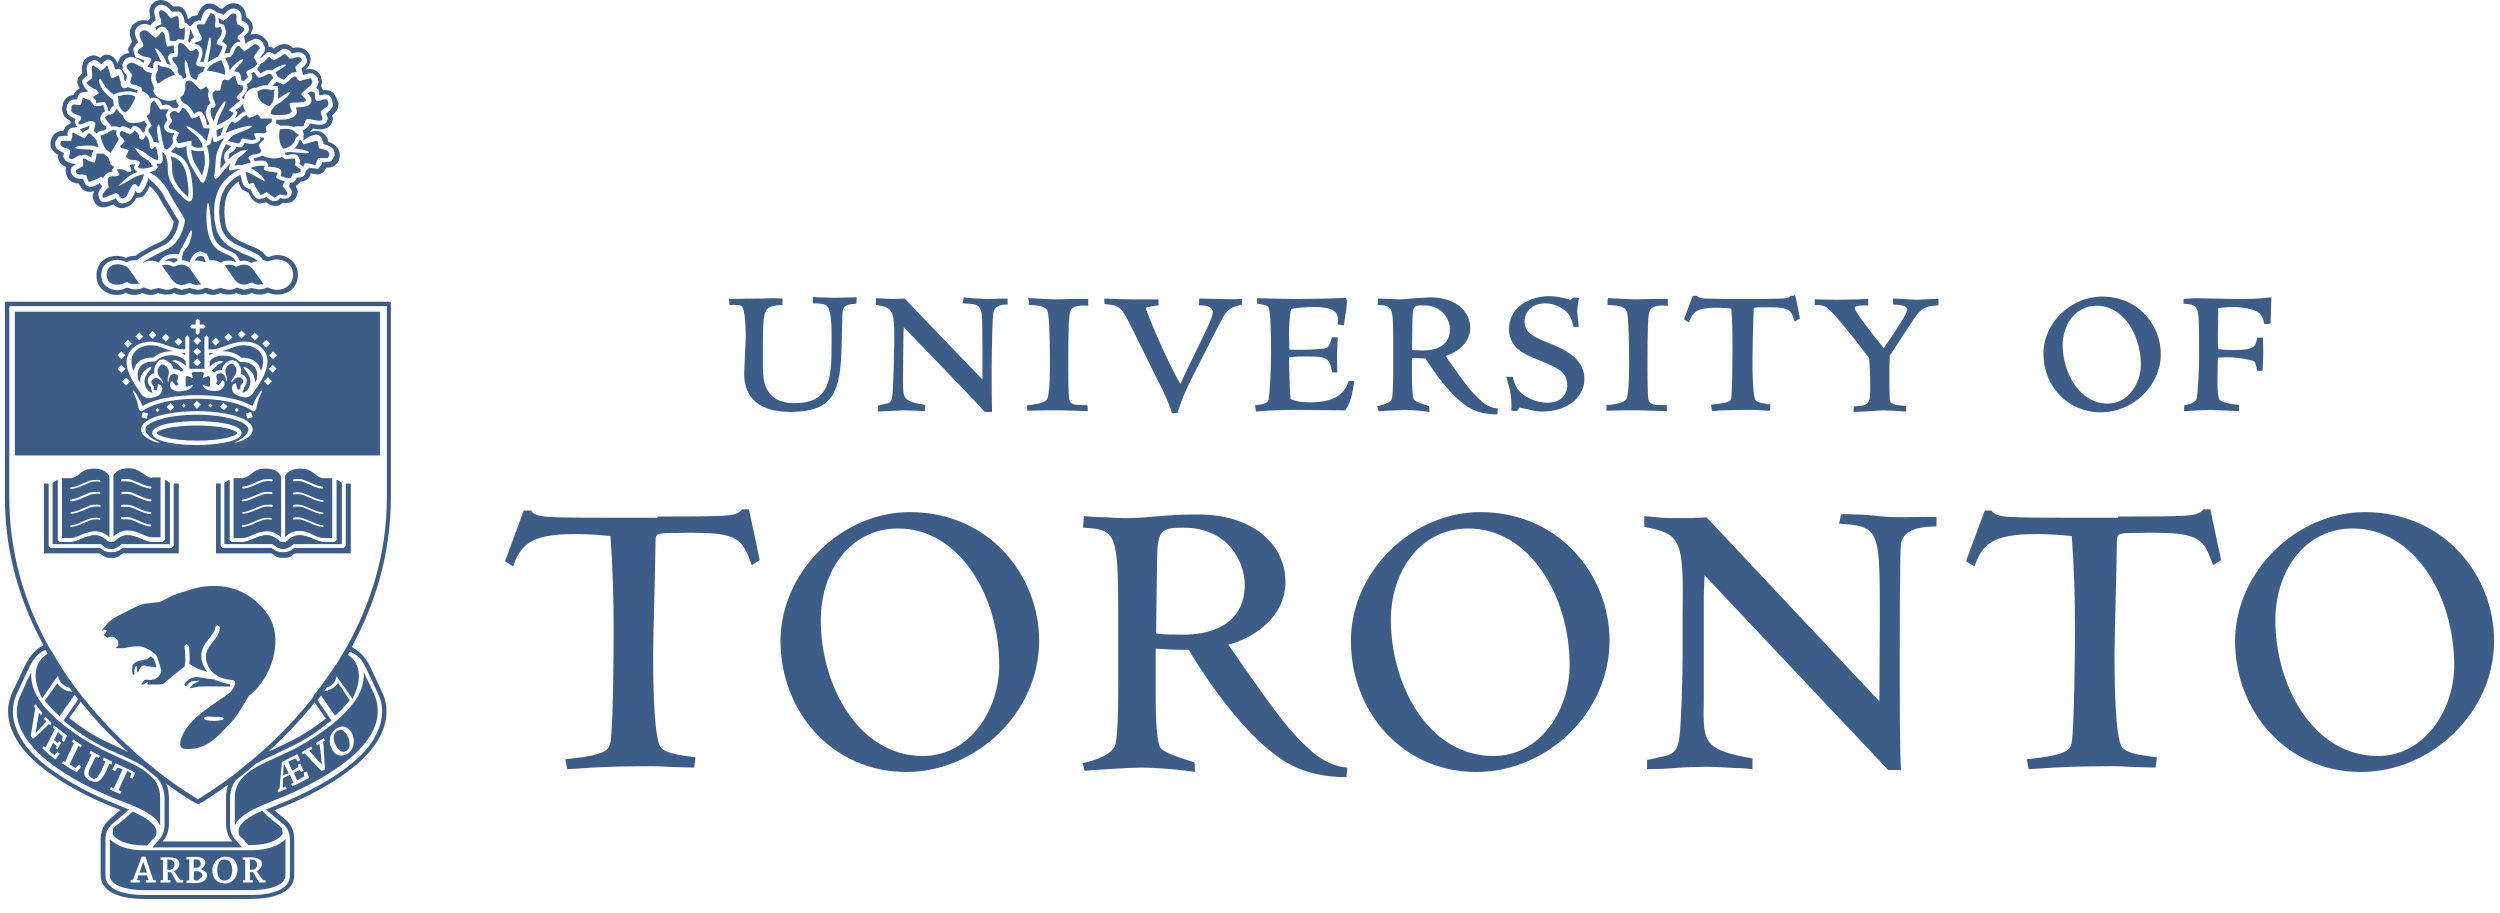 <svg width="178" height="65" viewBox="0 0 178 65" fill="none" xmlns="http://www.w3.org/2000/svg"><path d="M5.377 8.468L5.235 8.411C5.008 8.298 4.865 8.184 4.78 8.042L4.723 7.758L4.809 7.36V7.417C4.922 7.189 5.093 7.076 5.349 7.076H5.491L5.519 6.934C5.576 6.706 5.718 6.621 5.775 6.593L6.287 6.507L6.059 6.28L5.832 5.854L5.86 5.683L6.144 5.427L6.23 5.37L6.173 4.916C6.173 4.631 6.287 4.433 6.542 4.319C6.741 4.234 6.912 4.29 7.082 4.461L7.224 4.575L7.338 4.433L7.651 4.234C7.821 4.234 8.049 4.29 8.162 4.83L8.219 4.944L8.447 4.887L8.674 5.001L8.759 4.887L8.702 4.631L8.844 4.29C9.015 4.12 9.185 4.035 9.413 4.063H9.64L9.555 3.836L9.498 3.551V3.438L9.725 3.097L9.839 3.011L9.782 2.898C9.697 2.727 9.612 2.528 9.612 2.329C9.612 2.13 9.697 1.96 9.868 1.846C10.01 1.733 10.265 1.647 10.578 1.761L10.72 1.818L10.749 1.733L10.976 1.505L11.09 1.448L11.061 1.306L10.976 0.851C10.976 0.709 11.033 0.482 11.26 0.397C11.544 0.255 11.857 0.368 12.17 0.766L12.255 0.851L12.369 0.823H12.738C12.937 0.88 13.079 1.136 13.136 1.505V1.59L13.25 1.647L13.335 1.704L13.477 1.846L13.562 1.875L13.676 1.733L13.847 1.562L14.159 1.448L14.301 1.477L14.33 1.335C14.472 0.88 14.642 0.567 15.012 0.624L15.438 0.851L15.495 0.908H15.552L15.808 0.994L15.921 1.079L16.006 0.965C16.262 0.681 16.49 0.567 16.774 0.624C16.973 0.681 17.2 0.823 17.2 1.249V1.448L17.314 1.505C17.428 1.562 17.57 1.619 17.683 1.818L17.74 2.074C17.74 2.187 17.627 2.358 17.428 2.557L17.371 2.614L17.399 2.699L17.484 3.125L17.683 2.955L18.166 2.756C18.366 2.756 18.536 2.841 18.678 2.983L18.877 3.409L18.82 3.694L19.076 3.722L19.247 3.694L19.474 3.836L19.588 3.893L19.673 3.807C19.9 3.608 20.156 3.409 20.412 3.495C20.582 3.551 20.668 3.637 20.724 3.722L20.781 3.807L20.895 3.779C21.264 3.665 21.549 3.722 21.747 3.978L21.861 4.29V4.404C21.833 4.518 21.719 4.66 21.549 4.802L21.463 4.859L21.577 5.342L21.747 5.285C21.975 5.2 22.174 5.2 22.344 5.257L22.629 5.541L22.685 5.854L22.6 6.109L22.515 6.251L22.6 6.337L22.685 6.394L22.714 6.621L22.742 6.791L22.913 6.763C23.282 6.678 23.51 6.763 23.623 7.047L23.709 7.417C23.709 7.616 23.567 7.843 23.311 8.014L23.225 8.07L23.282 8.212L23.339 8.44L23.282 8.639C23.112 8.98 22.629 8.895 22.202 8.809L22.06 8.781L22.003 8.951L21.691 9.236L21.549 9.292L21.605 9.463L21.634 9.577L21.605 9.662V9.975L21.89 9.804C22.344 9.548 22.629 9.52 22.856 9.747L23.026 10.145V10.259L23.14 10.287C23.595 10.401 23.822 10.628 23.822 10.941V11.083L23.595 11.481L23.083 11.566L22.941 11.538L22.913 11.68L22.657 12.021L22.117 11.964L22.032 11.936L21.947 12.021L21.804 12.135L21.747 12.248L21.719 12.39C21.634 12.561 21.492 12.646 21.236 12.646H21.122L21.094 12.76L20.923 12.959L20.724 13.016L20.639 13.044L20.582 13.271L20.639 13.357L20.81 13.669L20.696 13.954C20.639 14.039 20.469 14.209 20.042 14.124L19.957 14.096L19.9 14.152C19.815 14.238 19.73 14.323 19.531 14.323C19.332 14.323 19.19 14.209 19.048 14.096L18.962 14.01L18.82 14.096L18.451 14.181C18.138 14.152 17.996 13.84 17.854 13.527L17.826 13.47H17.74L17.399 13.271C17.371 13.243 17.257 13.072 17.172 12.646L17.115 12.447L16.944 12.533C16.575 12.731 16.262 13.044 16.035 13.385C15.694 13.925 15.609 14.579 15.609 15.062C15.609 15.716 15.751 16.284 15.836 16.426L15.864 16.483C16.035 16.796 16.262 17.194 17.229 17.591L17.342 17.648C18.195 18.018 18.508 18.16 18.678 18.444L18.706 18.501L19.104 18.615L19.161 18.586C19.332 18.501 19.502 18.473 19.673 18.473C20.099 18.473 20.44 18.615 20.696 18.956C20.866 19.183 20.952 19.695 20.753 20.064C20.554 20.433 20.184 20.633 19.701 20.633C19.531 20.633 19.303 20.576 19.104 20.49L19.048 20.462L18.962 20.49C18.849 20.547 18.678 20.604 18.422 20.604L17.968 20.519L17.911 20.49L17.854 20.519L17.371 20.633L16.916 20.49H16.831L16.774 20.519C16.66 20.576 16.518 20.633 16.234 20.633L15.779 20.519L15.694 20.49L15.637 20.519L15.154 20.633L14.699 20.49H14.614L14.557 20.519C14.443 20.576 14.301 20.633 14.017 20.633L13.562 20.519L13.477 20.49L13.42 20.519L12.937 20.633L12.482 20.49H12.397L12.34 20.519C12.255 20.576 12.084 20.633 11.8 20.633L11.345 20.519L11.289 20.49L11.232 20.519L10.749 20.633L10.294 20.49L10.237 20.462L10.18 20.49C10.01 20.576 9.811 20.604 9.612 20.604C9.441 20.604 9.271 20.547 9.1 20.49H8.987L8.93 20.519C8.759 20.604 8.589 20.661 8.39 20.661C7.963 20.661 7.594 20.49 7.367 20.178C7.196 19.922 7.139 19.439 7.338 19.041C7.452 18.842 7.736 18.501 8.361 18.501C8.532 18.501 8.731 18.558 8.958 18.643L9.015 18.671L9.072 18.643C9.185 18.586 9.328 18.529 9.612 18.529H9.725L9.782 18.501C10.209 18.16 11.004 17.762 11.459 17.563L11.687 17.449C12.226 17.165 12.596 16.597 12.738 15.801V15.744L12.283 15.005C11.914 14.408 11.743 14.124 11.687 13.982C11.63 13.811 11.203 13.186 10.72 12.845L10.578 12.675L10.521 12.873C10.322 13.414 10.152 13.613 10.038 13.698L9.782 13.755L9.64 13.584L9.555 13.811C9.441 14.096 9.271 14.38 8.844 14.465C8.674 14.493 8.447 14.493 8.333 14.266L8.248 14.124L8.105 14.181C7.708 14.38 7.31 14.522 7.111 14.238L6.997 13.868C6.997 13.669 7.082 13.47 7.281 13.271L7.082 13.044C6.684 13.328 6.372 13.385 6.116 13.158L5.945 12.845L5.917 12.731H5.775C5.405 12.731 5.178 12.589 5.064 12.305L5.036 12.106L5.093 11.907L5.405 11.68L5.036 11.623L4.667 11.453L4.496 11.14L4.553 10.884L4.411 10.827C4.07 10.685 3.928 10.486 3.928 10.23L3.956 10.06L4.183 9.719L4.638 9.662L4.809 9.69V9.52C4.809 9.349 4.894 9.15 5.15 9.094L5.434 9.065L5.519 9.037L5.434 8.951L5.32 8.667L5.377 8.468ZM5.008 8.809C4.752 8.895 4.581 9.065 4.524 9.321C4.354 9.321 4.155 9.321 3.984 9.463C3.785 9.577 3.672 9.776 3.615 10.031L3.587 10.202C3.587 10.486 3.7 10.799 4.155 11.026L4.127 11.14C4.127 11.282 4.183 11.509 4.382 11.708L4.723 11.907L4.667 12.163L4.723 12.447C4.809 12.731 5.064 13.044 5.604 13.072L5.832 13.442C6.002 13.613 6.287 13.726 6.684 13.613L6.599 13.925C6.599 14.124 6.656 14.295 6.77 14.465C7.111 14.977 7.708 14.721 8.077 14.55C8.248 14.749 8.503 14.863 8.816 14.806C9.328 14.693 9.555 14.38 9.697 14.096L10.066 14.039L10.123 14.01C10.322 13.897 10.493 13.613 10.663 13.243C11.033 13.556 11.317 14.01 11.374 14.124C11.431 14.266 11.601 14.55 11.999 15.176L12.369 15.801C12.255 16.455 11.942 16.938 11.516 17.165L11.289 17.279C10.692 17.563 10.038 17.904 9.64 18.217H9.612C9.299 18.217 9.129 18.273 8.987 18.359C8.816 18.302 8.589 18.217 8.333 18.217C7.509 18.217 7.168 18.671 7.025 18.927C6.77 19.439 6.855 20.064 7.082 20.377C7.367 20.775 7.821 21.002 8.361 21.002C8.56 21.002 8.759 20.945 8.958 20.86C9.129 20.917 9.328 21.002 9.527 21.002C9.754 21.002 9.953 20.945 10.152 20.86C10.322 20.945 10.521 21.002 10.72 21.002C10.919 21.002 11.09 20.945 11.26 20.86C11.402 20.917 11.601 20.974 11.8 20.974C12.084 20.974 12.283 20.917 12.397 20.86C12.568 20.945 12.738 21.002 12.937 21.002C13.136 21.002 13.306 20.945 13.477 20.86C13.619 20.917 13.79 20.974 14.017 20.974C14.301 20.974 14.472 20.917 14.614 20.86C14.784 20.945 14.955 21.002 15.154 21.002C15.353 21.002 15.523 20.945 15.694 20.86C15.836 20.917 16.035 20.974 16.234 20.974C16.518 20.974 16.689 20.917 16.831 20.86C17.001 20.945 17.172 21.002 17.371 21.002C17.57 21.002 17.74 20.945 17.911 20.86C18.053 20.917 18.252 20.974 18.451 20.974C18.763 20.974 18.934 20.917 19.076 20.831C19.247 20.917 19.474 20.974 19.73 20.974C20.355 20.974 20.81 20.718 21.065 20.235C21.321 19.723 21.207 19.098 20.98 18.785C20.668 18.387 20.27 18.16 19.73 18.16C19.531 18.16 19.332 18.217 19.161 18.302L18.962 18.245C18.706 17.876 18.366 17.705 17.513 17.364L17.399 17.307C16.518 16.938 16.348 16.625 16.177 16.341L16.149 16.284C16.092 16.199 15.978 15.687 15.978 15.062C15.978 14.636 16.035 14.01 16.348 13.556C16.518 13.3 16.745 13.101 16.973 12.93C17.058 13.186 17.143 13.385 17.229 13.47L17.257 13.499L17.314 13.527L17.683 13.726L17.655 13.641C17.826 14.039 18.053 14.437 18.508 14.493L18.962 14.408C19.133 14.55 19.332 14.664 19.616 14.664C19.872 14.664 20.014 14.55 20.128 14.437C20.639 14.522 20.923 14.323 21.065 14.096L21.207 13.669V13.641L21.065 13.243L21.122 13.215L21.407 12.93C21.804 12.902 22.003 12.675 22.089 12.476L22.117 12.362L22.145 12.334C22.344 12.39 22.6 12.476 22.856 12.362C23.026 12.277 23.14 12.135 23.225 11.936C23.424 11.936 23.623 11.936 23.822 11.793C24.021 11.651 24.163 11.424 24.192 11.168V11.026C24.192 10.77 24.05 10.316 23.367 10.088C23.339 9.889 23.282 9.719 23.112 9.577C22.771 9.236 22.373 9.292 22.06 9.406L22.288 9.15C22.685 9.236 23.339 9.321 23.623 8.752L23.709 8.468L23.652 8.212C24.021 7.928 24.107 7.616 24.107 7.388L23.936 6.934C23.765 6.536 23.453 6.365 22.998 6.422L22.884 6.166L22.856 6.138L22.941 5.854L22.856 5.484C22.771 5.228 22.6 5.058 22.373 4.973C22.202 4.887 21.975 4.916 21.747 4.944C21.947 4.774 22.06 4.603 22.089 4.404L22.117 4.262C22.117 4.063 22.06 3.893 21.918 3.722C21.662 3.409 21.293 3.324 20.838 3.409C20.753 3.296 20.639 3.21 20.412 3.154C20.014 3.068 19.701 3.296 19.502 3.466L19.303 3.324H19.247L19.133 3.353C19.133 3.125 19.048 2.926 18.877 2.756C18.65 2.528 18.394 2.415 18.11 2.415L17.826 2.471L18.024 1.988L17.939 1.647C17.797 1.391 17.655 1.278 17.513 1.221C17.513 0.51 17.058 0.311 16.831 0.255C16.461 0.169 16.149 0.311 15.836 0.624L15.609 0.567C15.438 0.397 15.239 0.283 15.04 0.255C14.443 0.169 14.188 0.738 14.074 1.079L13.648 1.164L13.449 1.363L13.363 1.306C13.278 0.709 12.966 0.51 12.767 0.454H12.312C11.829 -0.058 11.374 -0.058 11.09 0.084C10.806 0.226 10.635 0.51 10.635 0.851L10.72 1.278L10.521 1.477C10.209 1.391 9.924 1.448 9.64 1.619C9.384 1.789 9.242 2.045 9.242 2.358C9.242 2.585 9.328 2.784 9.413 2.955L9.129 3.438V3.551L9.185 3.779C8.958 3.807 8.731 3.893 8.56 4.091L8.361 4.518C8.219 4.12 7.963 3.921 7.622 3.893C7.423 3.893 7.281 3.978 7.139 4.12C6.827 3.893 6.571 3.921 6.372 4.006C6.173 4.091 5.832 4.319 5.832 4.916L5.86 5.2L5.548 5.541V5.569L5.519 5.598H5.548L5.491 5.854L5.661 6.308C5.548 6.337 5.349 6.479 5.235 6.763C4.922 6.791 4.667 6.962 4.524 7.246L4.411 7.701V7.729L4.496 8.127C4.581 8.326 4.752 8.468 4.979 8.582L5.036 8.696L5.008 8.809Z" fill="#3C5D87"/><path d="M12.286 19.95C12.428 20.149 12.683 20.291 12.939 20.291C13.223 20.291 13.337 20.178 13.337 20.178L13.565 20.149C13.565 20.149 13.735 20.291 14.019 20.291L14.332 20.234L14.218 20.121L13.565 19.183C13.422 18.984 13.167 18.842 12.911 18.842C12.627 18.842 12.513 18.956 12.513 18.956L12.286 18.984C12.286 18.984 12.115 18.842 11.831 18.842L11.518 18.899L11.604 19.012L12.286 19.95Z" fill="#3C5D87"/><path d="M7.68 19.95C7.595 19.808 7.538 19.467 7.68 19.183C7.794 18.956 8.049 18.814 8.39 18.814C8.675 18.814 9.044 18.956 9.186 19.154L9.84 20.092L9.954 20.178L9.584 20.235C9.272 20.235 9.073 20.092 9.073 20.092L8.874 20.121C8.874 20.121 8.76 20.263 8.419 20.263C8.049 20.291 7.822 20.178 7.68 19.95Z" fill="#3C5D87"/><path d="M11.232 5.967C11.374 5.881 11.545 5.768 11.744 5.626C12 5.484 12.255 5.398 12.454 5.313C12.199 4.801 11.858 4.801 11.687 4.773L11.517 4.745L11.46 4.716L11.232 4.603V4.83V5L11.175 5.114C11.119 5.228 10.976 5.512 11.232 5.967Z" fill="#3C5D87"/><path d="M14.558 4.717L14.53 4.688L14.558 4.717Z" fill="#3C5D87"/><path d="M8.192 7.9L8.135 8.042L7.879 8.156H7.737L7.453 8.355L7.709 8.724L7.879 8.895L7.907 9.008C8.078 8.98 8.277 8.98 8.504 9.065L8.646 9.008C8.902 8.952 9.13 9.094 9.3 9.207C9.357 9.094 9.442 8.923 9.641 8.98C9.897 9.037 10.068 9.236 10.181 9.463L10.323 9.321V9.264L10.38 9.008L10.494 8.895L10.266 8.611C9.982 8.724 9.471 8.838 9.13 8.696C8.931 8.611 8.789 8.44 8.76 8.213C8.561 8.099 8.419 7.928 8.334 7.729L8.192 7.9Z" fill="#3C5D87"/><path d="M7.396 9.576L7.169 9.661L7.197 9.889L7.225 9.945L7.282 10.116L7.424 10.457C7.538 10.656 7.765 10.826 7.879 10.883L8.448 9.945L8.249 9.519L8.305 9.292C7.964 9.207 7.765 9.377 7.652 9.462L7.538 9.519L7.396 9.576Z" fill="#3C5D87"/><path d="M16.774 8.412C17.001 8.213 17.257 7.957 17.485 7.929C17.371 7.758 17.314 7.559 17.314 7.36C17.229 7.559 16.973 7.73 16.774 7.815L16.888 7.957V8.042L16.774 8.355V8.412Z" fill="#3C5D87"/><path d="M19.218 9.122L19.19 9.094L19.218 9.122Z" fill="#3C5D87"/><path d="M17.94 8.979C17.968 9.065 17.485 9.292 17.116 9.406L16.604 9.633L16.235 10.003C16.405 10.116 16.945 10.23 17.059 10.202L17.087 10.116L17.229 9.861L17.514 9.889C17.712 9.946 18.025 10.031 18.224 9.889L18.196 9.832L18.11 9.605L18.082 9.519L18.167 9.491L18.451 9.463L18.764 9.491H18.849L18.991 9.377L18.963 9.264L18.906 9.065L19.105 8.837C19.332 8.724 19.418 8.638 19.332 8.439H18.878H18.565L18.451 8.269L18.338 8.155L18.054 8.297L17.741 8.383L17.599 8.269L17.57 8.212C17.542 8.184 17.4 8.241 17.03 8.582L16.746 8.781L16.547 8.667C16.377 8.695 16.178 9.122 16.064 9.463C16.263 9.377 16.718 9.207 17.002 9.122C17.4 9.008 17.912 8.894 17.94 8.979Z" fill="#3C5D87"/><path d="M8.675 6.792L8.561 6.82H8.419H8.362L8.39 6.877L8.419 7.076V7.104C8.419 7.417 8.532 7.815 8.902 8.014L9.072 7.9C9.357 7.616 9.612 7.048 9.641 6.877C9.215 6.678 8.874 6.735 8.675 6.792Z" fill="#3C5D87"/><path d="M22.004 6.592L21.89 6.677C22.004 6.734 22.175 6.876 22.175 7.132V7.189C22.146 7.615 21.492 7.644 21.066 7.644L21.151 7.928L21.123 8.07C20.924 8.553 20.072 8.525 19.674 8.525V8.61L19.645 8.781L19.901 8.894L19.929 8.951C20.356 8.923 20.668 8.951 20.924 9.036L21.208 8.979C21.464 9.008 21.635 9.008 21.663 8.894V8.809L21.777 8.525C21.89 8.439 22.032 8.468 22.26 8.525C22.516 8.582 22.885 8.667 22.97 8.496L22.914 8.269L22.828 7.928L22.999 7.786C23.311 7.615 23.454 7.473 23.34 7.189C23.283 7.047 23.141 7.047 22.885 7.132C22.715 7.189 22.516 7.246 22.43 7.047V6.791L22.402 6.592C22.374 6.564 22.317 6.535 22.118 6.507L22.004 6.592Z" fill="#3C5D87"/><path d="M17.201 6.933L17.343 7.075L17.457 6.706C17.684 6.336 18.082 6.223 18.224 6.251C18.48 6.109 18.764 6.052 19.048 6.081C19.105 5.967 19.247 5.711 19.474 5.569L19.332 5.313C19.19 5.2 19.02 5.285 18.792 5.427L18.423 5.541L18.281 5.398L18.082 5.114L17.883 5.228L17.968 5.455L17.94 5.597C17.883 5.796 17.712 5.91 17.57 5.995L17.627 6.223C17.599 6.478 17.457 6.706 17.201 6.933Z" fill="#3C5D87"/><path d="M16.008 5.342C16.065 4.944 15.923 4.66 15.866 4.546L15.838 4.461L15.752 4.29L15.525 4.375L15.411 4.432C15.241 4.489 14.871 4.66 14.729 5.029C15.212 5.057 15.894 5.256 16.008 5.342Z" fill="#3C5D87"/><path d="M19.588 6.365L19.475 6.393L19.276 6.422L19.219 6.393C19.105 6.365 18.736 6.251 18.338 6.507C18.31 7.132 18.707 7.388 19.162 7.559C19.475 7.303 19.503 7.019 19.503 6.82V6.678V6.592L19.532 6.45L19.588 6.365Z" fill="#3C5D87"/><path d="M16.32 10.572L16.462 10.43L16.093 10.26C16.008 10.43 15.894 10.629 15.837 10.828C15.723 11.141 15.695 11.539 15.695 11.88V12.022L16.064 11.567C15.951 11.368 15.894 11.027 16.093 10.771L16.32 10.572Z" fill="#3C5D87"/><path d="M18.622 10.088L18.793 9.918V9.889V9.804L18.509 9.775L18.565 9.861L18.452 10.06C18.111 10.344 17.684 10.23 17.457 10.173H17.429L17.258 10.457C17.173 10.486 17.002 10.486 16.803 10.457C16.775 10.685 16.633 10.77 16.491 10.827L16.32 10.941L16.263 11.338L16.69 10.998C16.69 10.998 16.945 10.855 17.144 10.742L17.656 10.656L17.258 11.026L16.945 11.253L16.69 11.793C16.803 11.765 16.974 11.736 17.173 11.765L17.372 11.708L17.798 11.594L17.855 11.537L17.798 11.452L17.684 11.225L17.741 11.111L18.054 10.998C18.395 10.969 18.565 10.912 18.594 10.742V10.713L18.509 10.543L18.423 10.344L18.452 10.258L18.622 10.088Z" fill="#3C5D87"/><path d="M21.18 5.627L21.067 5.456C20.868 5.428 20.697 5.598 20.526 5.797L20.157 6.025L19.958 5.911L19.674 5.826L19.39 6.11L19.788 6.138L19.816 6.593L19.788 6.678V7.048C20.072 6.849 20.612 6.479 20.669 6.536C20.754 6.593 20.299 7.105 19.844 7.36L19.617 7.503L19.333 7.815L19.276 8.099L19.475 8.185H19.589C19.844 8.185 20.64 8.241 20.782 7.929L20.669 7.645L20.612 7.417C20.64 7.304 20.754 7.304 20.924 7.304C21.692 7.304 21.805 7.19 21.805 7.133L21.607 6.877L21.464 6.764V6.65L21.805 6.337L21.919 6.252L21.976 6.195C22.175 6.053 22.289 5.911 22.203 5.684L22.118 5.57L21.521 5.712L21.322 5.769L21.18 5.627Z" fill="#3C5D87"/><path d="M21.008 9.407C20.866 9.208 20.468 9.122 19.928 9.208C19.9 9.378 19.843 9.634 19.9 9.975C19.928 10.231 20.042 10.401 20.127 10.543L20.156 10.6C20.838 10.458 20.98 10.089 21.008 9.918L21.065 9.805L21.207 9.691L21.293 9.606L21.151 9.52L21.008 9.407Z" fill="#3C5D87"/><path d="M15.439 9.748L15.524 9.719L15.723 9.634C15.752 9.52 15.809 9.293 15.922 9.037C15.695 9.151 15.496 9.236 15.411 9.264C15.411 9.378 15.439 9.52 15.439 9.748Z" fill="#3C5D87"/><path d="M16.604 8.014L16.547 7.986L16.377 7.9L16.291 7.843L16.348 7.787L16.576 7.588L17.087 7.161L17.002 7.104L16.831 6.962L16.945 6.763C17.172 6.593 17.4 6.366 17.286 6.081H17.172L16.945 6.024L16.831 5.712L16.746 5.399C16.746 5.399 16.661 5.371 16.348 5.655L16.291 5.712L16.092 5.683L16.007 5.655C15.808 5.655 15.751 6.11 15.723 6.252L15.666 6.451H15.41L15.354 6.422L15.155 6.593L15.126 6.707C15.126 6.906 15.24 7.161 15.297 7.303L15.354 7.502L15.268 7.644L15.155 7.673L15.041 7.701L14.984 7.929C14.984 8.128 15.098 8.44 15.211 8.639L15.297 8.383C15.382 8.071 15.893 7.161 16.036 7.218C16.178 7.275 15.638 8.184 15.552 8.469L15.439 8.923C15.78 8.781 16.661 8.327 16.604 8.014Z" fill="#3C5D87"/><path d="M11.687 9.008C11.687 8.838 11.829 8.667 11.914 8.582L11.8 8.213L11.999 7.786H11.658H11.402L11.346 7.701L11.005 7.189H10.948C10.692 7.303 10.692 7.559 10.692 7.843L10.635 8.127L10.493 8.213L10.436 8.269L10.664 8.696L10.806 8.952L10.578 9.179V9.378L10.607 9.435C10.749 9.577 10.891 9.861 10.948 10.145L11.005 10.117L11.232 10.145L11.317 10.202L11.232 9.776C11.147 9.122 11.204 8.895 11.289 8.866C11.374 8.838 11.402 9.094 11.516 9.776C11.573 10.145 11.687 10.458 11.687 10.543L11.886 10.657C11.999 10.572 12.284 10.344 12.312 10.145V10.031L12.284 9.804L12.397 9.492C12.113 9.492 11.687 9.406 11.687 9.008Z" fill="#3C5D87"/><path d="M13.393 14.01L13.421 13.697C13.421 13.47 13.393 13.129 13.307 12.589C13.108 11.395 12.455 11.225 12.171 11.14H12.142C12.227 11.339 12.256 11.594 12.256 11.935V12.078C12.256 13.015 13.08 13.783 13.393 14.01Z" fill="#3C5D87"/><path d="M10.125 10.742C10.323 10.884 10.523 11.026 10.665 11.139L10.693 11.168H10.721C10.949 11.338 11.233 11.424 11.261 11.395V11.31C11.233 10.685 11.091 10.457 11.034 10.429L10.949 10.543L10.778 10.628L10.665 10.486C10.693 10.059 10.466 9.69 10.38 9.633L10.238 9.889L10.068 9.974L9.926 9.832C9.926 9.661 9.84 9.406 9.556 9.292L9.499 9.406L9.215 9.576L9.158 9.519L8.675 9.32L8.561 9.406C8.476 9.576 8.533 9.69 8.732 9.832L8.874 10.059L8.675 10.287L8.561 10.372C8.561 10.514 8.647 10.571 8.931 10.599L9.158 10.685L9.045 11.026L8.959 11.111C9.045 11.31 9.244 11.367 9.442 11.395H9.471H9.67L9.982 11.537L9.897 11.793L9.812 11.878C9.926 12.049 10.323 12.049 10.892 11.85L10.551 11.395H10.494C10.323 11.281 10.125 11.168 9.926 10.997L9.528 10.486L10.125 10.742Z" fill="#3C5D87"/><path d="M13.621 10.656C13.621 10.912 13.678 11.281 13.905 11.679L14.388 12.504C14.473 12.219 14.587 11.793 14.587 11.594V11.395C14.587 11.196 14.559 10.969 14.502 10.713L14.416 10.742C14.161 10.77 14.019 10.798 13.621 10.656Z" fill="#3C5D87"/><path d="M14.985 7.359C14.928 7.189 14.814 6.962 14.814 6.706L14.871 6.422L14.672 6.137L14.558 6.251L14.274 6.393L14.047 6.194C13.848 5.938 13.649 5.683 13.393 5.739C13.194 5.796 13.166 6.024 13.194 6.393L13.052 6.763L12.853 6.905C12.825 7.104 12.967 7.217 13.08 7.331L13.137 7.388C13.421 7.445 13.677 7.843 13.819 8.098C13.961 8.013 14.189 7.843 14.388 8.013C14.587 8.184 14.7 8.638 14.729 8.894L14.928 8.866C14.814 8.638 14.643 8.269 14.643 7.956L14.786 7.53L14.985 7.359Z" fill="#3C5D87"/><path d="M14.728 10.031C14.87 9.463 14.927 9.179 14.927 9.122L14.785 9.15L14.501 9.122L14.444 8.98L14.188 8.241L13.961 8.354L13.677 8.44L13.563 8.326C13.449 8.042 13.136 7.644 12.994 7.672L12.852 7.9L12.739 8.042L12.597 7.985C12.568 7.957 12.426 7.814 12.199 7.985C11.971 8.155 12.199 8.497 12.227 8.497L12.255 8.61L12.199 8.724L12 9.008C12 9.15 12.17 9.207 12.454 9.264L12.767 9.463L12.653 9.69C12.597 9.747 12.511 9.832 12.597 10.06L12.71 10.202L13.25 10.088L13.534 10.031H13.62L13.648 10.117L13.62 10.344L13.733 10.429C14.046 10.543 14.131 10.543 14.415 10.486H14.444L14.387 10.259L14.359 10.202C14.273 10.031 14.131 9.804 13.932 9.633C13.648 9.378 13.222 9.093 13.279 9.008C13.307 8.923 13.79 9.179 14.131 9.463C14.33 9.605 14.472 9.775 14.501 9.832L14.728 10.031Z" fill="#3C5D87"/><path d="M14.587 18.672L14.644 18.643L14.502 18.274L14.303 18.217C14.104 18.217 13.962 18.387 13.877 18.558H14.047C14.303 18.558 14.473 18.615 14.587 18.672Z" fill="#3C5D87"/><path d="M18.025 19.183C17.883 18.984 17.628 18.842 17.372 18.842C17.087 18.842 16.974 18.956 16.974 18.956L16.775 18.984C16.775 18.984 16.604 18.842 16.32 18.842L15.979 18.899L16.064 18.984L16.718 19.922C16.86 20.121 17.116 20.263 17.372 20.263C17.656 20.263 17.77 20.149 17.77 20.149L17.969 20.121C17.969 20.121 18.139 20.263 18.423 20.263L18.764 20.206L18.679 20.121L18.025 19.183Z" fill="#3C5D87"/><path d="M11.745 18.558H11.83C12.086 18.558 12.256 18.643 12.37 18.7L12.626 18.586V18.416C12.427 18.359 12.029 18.359 11.745 18.558Z" fill="#3C5D87"/><path d="M8.447 13.214L8.93 12.731C9.214 12.532 9.413 12.362 9.783 12.248L9.555 12.049L9.527 11.935L9.612 11.708H9.413L9.214 11.765L9.3 11.935L9.357 12.163L9.271 12.248L9.072 12.22C8.93 12.134 8.589 11.964 8.333 12.078L8.305 12.106L8.39 12.191L8.504 12.39L8.447 12.504L8.163 12.561C7.992 12.532 7.822 12.532 7.68 12.703V13.015L7.737 13.328L7.594 13.47C7.339 13.726 7.225 13.896 7.339 14.095L7.879 13.896L8.22 13.754C8.447 13.754 8.504 13.953 8.532 14.039L8.703 14.124C9.015 14.067 9.101 13.84 9.186 13.584L9.442 13.158L9.641 13.101L9.84 13.3V13.328C9.953 13.214 10.124 12.873 10.238 12.447L10.266 12.39L9.754 12.532C9.385 12.731 8.447 13.3 8.447 13.214Z" fill="#3C5D87"/><path d="M8.022 12.22L7.993 12.107V12.078L8.135 11.879L7.879 11.709L7.709 11.197L7.368 10.941H7.339H6.856V11.169L6.743 11.595L6.316 11.453C6.146 11.339 6.004 11.254 5.89 11.311L5.918 11.481V11.822L5.663 11.965L5.407 12.107V12.249C5.464 12.419 5.606 12.448 5.862 12.419L6.146 12.476L6.231 12.732L6.316 12.959L6.998 12.704L7.197 12.59L7.311 12.647L7.339 12.675L7.425 12.533C7.624 12.277 7.851 12.22 8.022 12.22Z" fill="#3C5D87"/><path d="M22.857 10.599L22.715 10.571L22.659 10.286L22.602 10.002L21.891 10.201L21.607 10.286L21.493 10.087L21.38 9.945L21.323 9.974L21.294 10.031C21.266 10.144 21.181 10.372 20.953 10.571C21.38 10.599 22.005 10.741 22.005 10.855C22.005 10.997 20.953 10.826 20.669 10.826H20.527L20.271 10.883L20.356 11.054L20.555 11.025C20.754 10.969 21.01 10.94 21.181 11.054L21.38 11.423L21.323 11.651V11.679L21.607 11.878L21.635 11.764L21.692 11.622L22.033 11.651L22.459 11.764L22.545 11.508L22.659 11.253H22.914H23.341L23.426 11.082C23.483 10.798 23.312 10.684 22.857 10.599Z" fill="#3C5D87"/><path d="M6.487 11.226L6.515 11.255V11.169V11.056L6.658 10.686L6.459 10.658C6.203 10.629 5.35 10.629 5.35 10.515C5.35 10.373 6.288 10.345 6.601 10.373L7.027 10.487L6.942 10.231L6.885 10.061V9.976H6.856C6.658 9.691 6.402 9.464 6.288 9.492L6.174 9.663L6.032 9.862L5.748 9.72L5.208 9.436C5.151 9.436 5.123 9.464 5.151 9.691L5.066 10.032H4.753H4.355L4.299 10.175C4.27 10.402 4.441 10.487 4.782 10.572L5.009 10.686L4.952 10.999L4.895 11.226C5.066 11.397 5.236 11.311 5.435 11.169L5.663 11.056L5.805 11.084C6.032 10.913 6.316 11.084 6.487 11.226Z" fill="#3C5D87"/><path d="M17.116 12.049C16.747 12.02 16.548 12.134 16.519 12.134H16.349L16.292 12.02V11.992L16.434 11.594C16.093 11.963 15.695 12.418 15.524 12.674L15.325 12.731L15.24 12.589V12.532C15.297 12.39 15.297 12.162 15.325 11.878C15.354 11.509 15.354 11.111 15.496 10.741C15.638 10.372 15.78 10.088 15.979 9.832L15.666 9.974C15.382 10.116 15.297 10.173 15.183 10.059L15.127 9.746V9.633C15.098 9.803 15.041 10.002 14.984 10.258L14.786 10.372L14.7 10.315C14.842 10.684 14.899 11.111 14.899 11.423V11.622C14.899 11.622 14.7 12.958 14.473 13.015L14.302 12.958L14.075 12.589L13.649 11.878C13.279 11.253 13.279 10.684 13.279 10.429V10.4C13.08 10.485 12.796 10.599 12.569 10.485L12.512 10.457L12.171 10.826L12.256 10.855C12.569 10.94 13.364 11.168 13.62 12.56C13.677 12.93 13.734 13.356 13.734 13.725C13.734 14.01 13.706 14.237 13.592 14.322L13.421 14.351C13.336 14.322 11.915 13.356 11.943 12.02C11.972 11.082 11.631 10.855 11.546 10.826L11.602 11.281C11.602 11.509 11.517 11.594 11.432 11.651H11.148L11.233 11.878V11.935L11.062 12.134L10.608 12.276C11.347 12.532 12 13.555 12.085 13.811C12.142 13.924 12.427 14.379 12.654 14.777C13.165 15.601 13.165 15.63 13.165 15.715C13.023 16.653 12.597 17.392 11.915 17.733L11.688 17.846C11.233 18.074 10.579 18.387 10.181 18.671L10.238 18.699C10.323 18.642 10.494 18.557 10.778 18.557C10.977 18.557 11.148 18.614 11.318 18.699L11.347 18.642C11.659 18.045 12.427 18.045 12.739 18.102L12.853 17.79L13.052 17.449C13.251 17.108 13.535 16.397 13.62 16.397C13.706 16.397 13.677 16.994 13.336 17.591L13.052 17.932L12.966 18.273V18.301V18.529C13.137 18.529 13.336 18.585 13.478 18.671H13.507V18.642C13.677 18.159 13.961 17.903 14.302 17.903L14.729 18.074L14.928 18.529H15.127C15.325 18.529 15.524 18.585 15.695 18.699C15.78 18.642 15.979 18.557 16.292 18.557C16.491 18.557 16.661 18.614 16.775 18.671V18.614C16.661 18.33 16.434 18.216 16.121 18.102C15.723 17.932 15.212 17.733 14.928 16.965C14.786 16.596 14.729 16.113 14.7 15.687C14.672 15.374 14.729 14.436 14.814 14.436C14.899 14.436 14.984 15.374 15.013 15.658C15.041 16.084 15.098 16.539 15.212 16.852C15.468 17.477 15.866 17.648 16.235 17.818C16.548 17.932 16.832 18.074 17.002 18.415L17.088 18.585L17.372 18.557C17.571 18.557 17.741 18.614 17.912 18.727C17.997 18.671 18.139 18.614 18.338 18.585C18.196 18.415 17.94 18.301 17.201 18.017L17.088 17.932C16.008 17.477 15.752 17.022 15.553 16.681L15.524 16.653C15.325 16.312 14.928 14.464 15.723 13.214C16.206 12.475 16.832 12.162 17.116 12.049Z" fill="#3C5D87"/><path d="M21.209 11.936L21.01 11.765L21.038 11.509L20.982 11.282L20.612 11.31L20.271 11.339L20.072 11.168L20.015 11.197C19.731 11.31 19.163 11.339 18.708 11.083L18.083 11.282H18.054L18.14 11.481C18.538 11.396 18.878 11.424 18.992 11.538L19.106 11.765L19.078 11.85L19.276 11.879C19.646 11.907 19.873 11.964 19.987 12.078L20.044 12.277L19.987 12.533L20.072 12.561L20.328 12.646L20.442 12.675H20.726L20.754 12.589L20.84 12.362L21.124 12.334L21.38 12.248C21.465 12.078 21.408 12.021 21.209 11.936Z" fill="#3C5D87"/><path d="M20.299 13.47L20.128 13.271V13.214L20.242 12.987L20.299 12.93L19.986 12.816L19.673 12.674V12.589L19.73 12.418L19.787 12.305L19.276 12.22C18.963 12.191 18.821 12.163 18.792 12.021L18.821 11.879L18.849 11.822C18.792 11.793 18.423 11.736 17.826 11.964C18.025 12.049 18.224 12.191 18.423 12.333C18.622 12.475 18.906 12.816 18.821 12.902L18.252 12.589C18.053 12.447 17.712 12.305 17.485 12.22C17.542 12.561 17.627 12.987 17.741 13.101L17.997 13.015C18.082 13.044 18.139 13.129 18.195 13.328L18.565 13.896L18.764 13.811L18.963 13.669L19.162 13.811L19.531 14.067L19.73 13.953L19.929 13.84L20.071 13.868C20.27 13.925 20.384 13.953 20.441 13.84L20.469 13.754L20.299 13.47Z" fill="#3C5D87"/><path d="M15.581 1.647L15.95 1.761L16.092 2.244C16.092 2.557 15.922 2.784 15.808 2.955L16.121 3.182L16.149 3.324L15.979 3.807L16.32 3.779L16.348 3.75C16.433 3.495 16.576 3.097 16.917 2.983H17.116L17.087 2.869L17.03 2.841L16.888 2.727L16.945 2.557C17.144 2.443 17.457 2.159 17.371 2.017L17.059 1.789L16.888 1.733L16.831 1.448C16.86 1.164 16.86 0.994 16.689 0.965C16.49 0.908 16.348 1.079 16.206 1.278L15.893 1.477L15.694 1.363L15.552 1.249L15.581 1.477V1.647Z" fill="#3C5D87"/><path d="M14.103 3.182C14.359 3.352 14.416 3.551 14.416 3.779C14.416 4.035 14.302 4.262 14.245 4.404H14.387H14.501C14.529 4.29 14.643 3.864 14.728 3.466C14.814 3.068 14.87 2.67 14.927 2.67C15.041 2.67 15.041 2.983 14.984 3.381C14.927 3.779 14.814 4.262 14.785 4.461C14.984 4.29 15.211 4.177 15.354 4.12L15.524 4.035C15.723 3.722 15.865 3.381 15.837 3.296L15.638 3.239L15.41 3.125L15.496 2.869C15.723 2.585 15.922 2.272 15.695 1.903L15.553 1.96H15.325L15.297 1.761C15.354 1.619 15.382 1.278 15.268 1.079L15.012 0.908L14.728 1.391L14.558 1.732H14.274H14.075C13.933 1.818 14.103 2.187 14.245 2.415C14.359 2.613 14.416 2.727 14.359 2.841L14.217 2.926L13.876 3.04L13.847 3.125L14.103 3.182Z" fill="#3C5D87"/><path d="M17.143 3.409L17.058 3.267H16.973C16.774 3.352 16.66 3.665 16.603 3.836L16.376 4.091L16.291 4.063L16.035 4.12L16.148 4.347L16.177 4.404C16.262 4.603 16.319 4.773 16.347 5.001L16.632 4.66C16.916 4.376 17.257 4.148 17.314 4.233C17.371 4.29 17.086 4.546 16.859 4.83L16.66 5.086L16.944 5.114C17.143 5.228 17.172 5.484 17.172 5.654V5.74H17.229L17.371 5.768L17.655 5.484L17.598 5.313L17.513 5.143L17.626 5.029L17.967 4.859L18.024 4.83C18.223 4.717 18.308 4.603 18.308 4.518L18.195 4.29L18.053 4.063L18.223 3.807L18.507 3.438L18.422 3.267L18.166 3.125L17.683 3.466L17.399 3.665L17.143 3.409Z" fill="#3C5D87"/><path d="M18.537 5.229L18.65 5.172C18.821 5.058 19.077 4.916 19.361 5.001L19.673 4.802C19.958 4.689 20.299 4.546 20.355 4.603C20.412 4.66 20.1 4.859 19.844 5.001L19.617 5.143L19.787 5.484L20.157 5.655L20.213 5.683L20.299 5.598C20.469 5.399 20.725 5.086 21.123 5.143L21.038 4.859V4.745L21.123 4.66L21.492 4.291L21.464 4.177C21.322 4.006 21.095 4.063 20.895 4.149L20.64 4.177L20.469 4.006L20.27 3.836L19.816 4.12L19.503 4.291L19.276 4.149L19.162 4.035L18.821 4.376L18.679 4.49H18.593L18.309 4.916L18.537 5.229Z" fill="#3C5D87"/><path d="M6.799 8.781L6.685 9.321L6.884 9.52C7.026 9.292 7.282 9.292 7.396 9.292L7.566 9.179V9.122V9.037L7.538 9.008C7.424 8.923 7.14 8.752 7.14 8.44L7.168 8.298C7.225 8.099 7.339 7.985 7.481 7.928L7.396 7.644L7.367 7.473L7.168 7.53L6.713 7.559L6.628 7.417L6.401 7.132L5.889 6.962L5.832 7.218L5.747 7.473H5.52C5.292 7.417 5.179 7.417 5.093 7.587L5.065 7.9C5.179 8.099 5.577 8.212 5.69 8.241L5.804 8.355L5.747 8.525L5.577 8.752L5.605 8.838C5.662 8.895 5.747 8.866 5.975 8.781C6.259 8.639 6.571 8.497 6.799 8.781Z" fill="#3C5D87"/><path d="M12.796 3.068C12.654 3.097 12.654 3.381 12.682 3.665L12.654 4.006L12.398 4.063L12.256 4.12C12.227 4.205 12.341 4.376 12.569 4.66L12.711 4.916L12.625 5.058L12.768 5.314L12.938 5.399L13.052 5.626L13.279 5.484L13.194 5.086C13.137 4.717 13.137 4.29 13.194 4.29C13.307 4.262 13.393 4.717 13.478 5.086L13.592 5.484L13.99 5.711L14.132 5.285L14.444 5.115L14.586 4.774L14.416 4.745C14.245 4.745 13.99 4.745 13.961 4.518L14.018 4.29C14.188 3.921 14.245 3.665 13.961 3.466L13.848 3.551L13.592 3.665L13.393 3.495C13.251 3.324 13.023 3.011 12.796 3.068Z" fill="#3C5D87"/><path d="M10.777 4.291L10.607 4.575L10.493 4.717C10.493 4.745 10.55 4.802 10.92 4.859C10.891 4.688 10.863 4.433 11.09 4.347L11.488 4.404L11.318 4.063L11.033 3.466C11.118 3.353 11.488 3.779 11.63 3.978C11.772 4.234 11.857 4.433 11.886 4.546L12.17 4.632L11.943 4.148L11.971 4.006C12.085 3.779 12.255 3.751 12.398 3.779V3.722L12.369 3.438L12.398 3.239L12.113 3.267L11.914 3.324L11.801 3.04C11.801 2.841 11.772 2.301 11.516 2.244L11.346 2.472L11.09 2.699L10.834 2.528C10.522 2.187 10.323 2.045 10.039 2.244C9.84 2.386 9.982 2.727 10.152 3.04L10.209 3.267L10.039 3.41L9.811 3.608C9.783 3.864 10.067 3.978 10.408 4.063C10.607 4.063 10.777 4.12 10.777 4.291Z" fill="#3C5D87"/><path d="M6.828 7.16L6.629 6.905H6.601L6.885 6.734L7.055 6.62L6.856 6.393C6.231 6.109 6.146 5.938 6.174 5.853L6.373 5.711L6.544 5.597L6.572 5.285C6.515 4.943 6.487 4.745 6.657 4.659L6.942 4.858L7.169 5.057L7.51 4.801L7.624 4.631L7.823 5.199C7.851 5.398 7.88 5.54 7.993 5.569L8.334 5.427L8.448 5.341L8.59 5.825C8.59 6.023 8.618 6.137 8.704 6.222C8.761 6.279 8.903 6.336 9.102 6.194L9.67 6.393L9.812 6.421L9.755 6.62C9.215 6.421 8.817 6.535 8.618 6.563L8.533 6.592H8.42L8.107 6.706L8.078 6.734C7.936 6.62 7.737 6.45 7.567 6.251C7.311 5.938 7.197 5.569 7.112 5.626C6.942 5.682 7.169 6.194 7.283 6.365C7.482 6.62 7.851 6.961 8.05 7.103V7.132L8.107 7.53C7.908 7.615 7.851 7.786 7.823 7.899V7.928H7.766H7.737L7.652 7.643L7.482 7.274L7.027 7.302L6.856 7.359L6.828 7.16Z" fill="#3C5D87"/><path d="M9.413 5.342L9.328 5.626L9.271 5.796C9.271 5.995 9.385 6.024 9.697 6.052L10.095 6.251V6.507H10.152C10.38 6.564 10.578 6.734 10.692 7.019L10.806 6.962H11.118C11.346 7.047 11.488 7.331 11.573 7.502C11.715 7.445 12.028 7.36 12.255 7.672L12.596 7.701L12.738 7.502C12.653 7.416 12.54 7.274 12.54 7.075C12.227 7.218 11.857 7.218 11.46 7.047C11.175 6.933 10.976 6.706 10.919 6.507L10.976 6.223C10.692 5.74 10.749 5.399 10.834 5.2C10.522 5.143 10.209 5.058 10.181 4.802H10.124L9.868 4.688C9.584 4.489 9.299 4.347 9.072 4.603C8.958 4.716 9.015 4.859 9.243 5.086L9.413 5.342Z" fill="#3C5D87"/><path d="M11.573 1.903C12.027 1.96 12.084 2.557 12.084 2.898L12.482 2.926L12.71 2.784L13.107 2.841C13.164 2.5 13.193 2.017 13.136 1.932L12.994 2.045L12.823 2.074L12.738 1.903C12.766 1.619 12.738 1.164 12.596 1.136L12.425 1.193L12.198 1.306L12.027 1.164C11.914 0.994 11.601 0.653 11.402 0.738C11.232 0.823 11.374 1.193 11.459 1.392L11.488 1.733L11.26 1.818L11.061 1.932L11.146 2.159C11.232 2.017 11.374 1.875 11.573 1.903Z" fill="#3C5D87"/><path d="M14.558 4.717L14.53 4.688L14.558 4.717Z" fill="#3C5D87"/><path d="M19.218 9.122L19.19 9.094L19.218 9.122Z" fill="#3C5D87"/><path d="M16.518 50.475C16.547 50.589 16.177 50.645 15.95 50.645C15.637 50.645 15.325 50.589 15.353 50.446C15.381 50.304 15.666 50.333 15.95 50.361C16.149 50.361 16.49 50.361 16.518 50.475Z" fill="#3C5D87"/><path d="M7.907 38.595H7.765L7.651 38.538C7.651 38.538 7.282 38.112 6.77 38.112C6.401 38.112 6.088 38.254 5.804 38.367C5.548 38.481 5.292 38.595 5.008 38.595H4.241L4.098 38.453V34.161L3.757 34.389V38.737H7.168L7.282 38.794C7.282 38.794 7.509 39.05 7.85 39.078H7.992C8.333 39.05 8.561 38.794 8.561 38.794L8.674 38.737H12.085V34.389L11.744 34.161V38.453L11.602 38.595H10.834C10.579 38.595 10.323 38.481 10.039 38.367C9.726 38.225 9.413 38.112 9.072 38.112C8.561 38.112 8.191 38.538 8.191 38.538L8.077 38.595H7.907Z" fill="#3C5D87"/><path d="M12.369 38.878L12.227 39.02H8.731C8.646 39.105 8.39 39.304 8.049 39.333H7.822C7.452 39.304 7.197 39.105 7.111 39.02H3.587L3.445 38.878V34.444H3.132V39.39H7.083L7.197 39.446C7.197 39.446 7.367 39.645 7.708 39.702H8.163C8.476 39.645 8.646 39.446 8.646 39.446L8.76 39.39H12.71V34.444H12.398V38.878H12.369Z" fill="#3C5D87"/><path d="M7.169 34.246L7.112 34.303C7.026 34.275 6.742 34.246 6.458 34.331L5.975 34.531L5.719 34.644C5.378 34.786 5.122 34.815 5.037 34.815L4.98 34.758L5.037 34.701C5.094 34.701 5.35 34.673 5.662 34.531L5.918 34.417L6.401 34.218C6.771 34.133 7.112 34.189 7.112 34.189L7.169 34.246ZM7.169 35.127L7.112 35.184C7.026 35.156 6.742 35.127 6.458 35.213L5.975 35.411L5.719 35.525C5.378 35.667 5.122 35.696 5.037 35.696L4.98 35.639L5.037 35.554C5.094 35.554 5.35 35.525 5.662 35.383L5.918 35.269L6.401 35.071C6.771 34.985 7.112 35.042 7.112 35.042L7.169 35.127ZM7.169 36.037L7.112 36.094C7.026 36.065 6.742 36.037 6.458 36.122L5.975 36.321L5.748 36.406C5.406 36.548 5.151 36.577 5.065 36.577L5.009 36.52L5.065 36.463C5.122 36.463 5.378 36.435 5.691 36.293L5.946 36.179L6.43 35.98C6.799 35.895 7.14 35.952 7.14 35.952L7.169 36.037ZM7.169 36.946L7.112 37.003C7.026 36.975 6.742 36.946 6.458 37.032L5.975 37.23L5.719 37.344C5.378 37.486 5.122 37.515 5.037 37.515L4.98 37.458L5.037 37.401C5.094 37.401 5.35 37.373 5.662 37.23L5.918 37.117L6.401 36.918C6.771 36.833 7.112 36.889 7.112 36.889L7.169 36.946ZM6.685 33.365C6.145 33.365 5.861 33.564 5.634 33.763C5.435 33.905 5.264 34.047 5.009 34.047H4.412V38.31H5.037C5.236 38.31 5.463 38.225 5.719 38.111C6.032 37.969 6.401 37.827 6.799 37.827C7.254 37.827 7.623 38.083 7.794 38.254C7.794 37.856 7.794 33.962 7.794 33.962C7.765 33.877 7.595 33.365 6.685 33.365Z" fill="#3C5D87"/><path d="M8.049 38.595H7.907H7.765L7.651 38.538C7.651 38.538 7.282 38.112 6.77 38.112C6.429 38.112 6.116 38.254 5.804 38.367C5.52 38.481 5.264 38.595 5.008 38.595H4.241L4.098 38.453V34.161L3.757 34.389V38.737H7.168L7.282 38.794C7.282 38.794 7.509 39.05 7.85 39.078H7.992C8.333 39.05 8.561 38.794 8.561 38.794L8.674 38.737H12.085V34.389L11.744 34.161V38.453L11.602 38.595H10.834C10.579 38.595 10.323 38.481 10.039 38.367C9.726 38.225 9.413 38.112 9.072 38.112C8.561 38.112 8.191 38.538 8.191 38.538L8.049 38.595Z" fill="#3C5D87"/><path d="M12.682 34.444H12.369V38.878L12.227 39.02H8.731C8.646 39.105 8.39 39.304 8.049 39.333H7.822C7.452 39.304 7.197 39.105 7.111 39.02H3.587L3.445 38.878V34.444H3.132V39.39H7.083L7.197 39.446C7.197 39.446 7.367 39.645 7.708 39.702H8.163C8.476 39.645 8.646 39.446 8.646 39.446L8.76 39.39H12.71V34.444H12.682Z" fill="#3C5D87"/><path d="M10.748 34.786C10.663 34.786 10.407 34.758 10.066 34.616L9.81 34.502L9.327 34.303C9.043 34.246 8.759 34.275 8.674 34.275L8.588 34.218L8.645 34.133C8.645 34.133 9.015 34.047 9.356 34.161L9.867 34.36L10.123 34.474C10.436 34.616 10.691 34.644 10.748 34.644L10.805 34.701L10.748 34.786ZM10.748 35.696C10.663 35.696 10.407 35.667 10.066 35.525L9.81 35.412L9.356 35.213C9.072 35.127 8.787 35.184 8.702 35.184L8.617 35.127L8.674 35.042C8.674 35.042 9.043 34.957 9.384 35.071L9.867 35.27L10.123 35.383C10.436 35.525 10.691 35.554 10.748 35.554L10.805 35.611L10.748 35.696ZM10.748 36.605C10.663 36.605 10.407 36.577 10.066 36.435L9.81 36.321L9.327 36.122C9.043 36.065 8.759 36.094 8.674 36.094L8.588 36.037L8.645 35.952C8.645 35.952 9.015 35.895 9.356 35.98L9.839 36.179L10.095 36.293C10.407 36.435 10.663 36.463 10.72 36.463L10.777 36.52L10.748 36.605ZM10.748 37.486C10.663 37.486 10.407 37.458 10.066 37.316L9.81 37.202L9.327 37.003C9.043 36.946 8.759 36.975 8.674 36.975L8.588 36.918L8.645 36.833C8.645 36.833 9.015 36.776 9.356 36.861L9.839 37.06L10.095 37.174C10.407 37.316 10.663 37.344 10.72 37.344L10.777 37.401L10.748 37.486ZM10.834 34.019C10.578 34.019 10.407 33.877 10.208 33.735C9.953 33.564 9.668 33.337 9.157 33.337C8.247 33.337 8.077 33.877 8.077 33.849V38.197C8.247 38.026 8.617 37.771 9.072 37.771C9.498 37.771 9.839 37.913 10.152 38.055C10.407 38.169 10.635 38.254 10.834 38.254H11.431V33.991H10.834V34.019Z" fill="#3C5D87"/><path d="M20.157 38.595H20.299L20.413 38.538C20.413 38.538 20.782 38.112 21.294 38.112C21.663 38.112 21.976 38.254 22.26 38.367C22.544 38.481 22.8 38.595 23.056 38.595H23.823L23.965 38.453V34.161L24.306 34.389V38.737H20.896L20.782 38.794C20.782 38.794 20.555 39.021 20.214 39.078H20.072C19.731 39.05 19.503 38.794 19.503 38.794L19.39 38.737H15.979V34.389L16.32 34.161V38.453L16.462 38.595H17.23C17.485 38.595 17.741 38.481 18.025 38.367C18.338 38.225 18.622 38.112 18.992 38.112C19.503 38.112 19.873 38.538 19.873 38.538L19.986 38.595H20.157Z" fill="#3C5D87"/><path d="M24.619 38.878L24.477 39.02H20.953C20.868 39.105 20.612 39.304 20.271 39.333H20.044C19.674 39.304 19.418 39.105 19.333 39.02H15.837L15.695 38.878V34.444H15.382V39.39H19.333L19.447 39.446C19.447 39.446 19.617 39.645 19.958 39.702H20.413C20.726 39.645 20.896 39.446 20.896 39.446L21.01 39.39H24.96V34.444H24.648V38.878H24.619Z" fill="#3C5D87"/><path d="M20.299 38.595H20.157H20.015L19.901 38.538C19.901 38.538 19.532 38.112 19.02 38.112C18.651 38.112 18.366 38.254 18.054 38.367C17.77 38.481 17.514 38.595 17.258 38.595H16.491L16.349 38.453V34.161L16.007 34.389V38.737H19.418L19.532 38.794C19.532 38.794 19.759 39.05 20.1 39.078H20.242C20.583 39.05 20.811 38.794 20.811 38.794L20.924 38.737H24.335V34.389L23.994 34.161V38.453L23.852 38.595H23.084C22.828 38.595 22.573 38.481 22.288 38.367C21.976 38.225 21.663 38.112 21.322 38.112C20.811 38.112 20.441 38.538 20.441 38.538L20.299 38.595Z" fill="#3C5D87"/><path d="M24.932 34.444H24.619V38.878L24.477 39.02H20.953C20.868 39.105 20.612 39.304 20.271 39.333H20.044C19.674 39.304 19.418 39.105 19.333 39.02H15.837L15.695 38.878V34.444H15.382V39.39H19.333L19.447 39.446C19.447 39.446 19.617 39.645 19.958 39.702H20.413C20.726 39.645 20.896 39.446 20.896 39.446L21.01 39.39H24.96V34.444H24.932Z" fill="#3C5D87"/><path d="M19.332 36.094C19.247 36.065 18.963 36.037 18.679 36.122L18.196 36.321L17.968 36.406C17.627 36.548 17.371 36.577 17.286 36.577L17.229 36.52L17.286 36.463C17.343 36.463 17.599 36.435 17.911 36.293L18.167 36.179L18.679 35.98C19.048 35.895 19.389 35.952 19.389 35.952L19.446 36.037L19.332 36.094ZM19.332 37.003C19.247 36.975 18.963 36.946 18.679 37.032L18.196 37.23L17.94 37.344C17.599 37.486 17.343 37.515 17.258 37.515L17.201 37.458L17.258 37.401C17.314 37.401 17.57 37.373 17.883 37.23L18.139 37.117L18.622 36.918C18.991 36.833 19.332 36.889 19.332 36.889L19.361 36.975L19.332 37.003ZM17.286 35.554C17.343 35.554 17.599 35.525 17.911 35.383L18.167 35.269L18.65 35.071C19.02 34.985 19.361 35.042 19.361 35.042L19.418 35.127L19.332 35.184C19.247 35.156 18.963 35.127 18.679 35.213L18.196 35.411L17.94 35.525C17.599 35.667 17.343 35.696 17.258 35.696L17.201 35.639L17.286 35.554ZM17.286 34.644C17.343 34.644 17.599 34.616 17.911 34.474L18.167 34.36L18.679 34.161C19.048 34.076 19.389 34.133 19.389 34.133L19.446 34.218L19.361 34.275C19.276 34.246 18.991 34.218 18.707 34.303L18.224 34.502L17.968 34.616C17.627 34.758 17.371 34.786 17.286 34.786L17.229 34.729L17.286 34.644ZM18.906 33.365C18.366 33.365 18.082 33.564 17.855 33.763C17.656 33.905 17.485 34.047 17.229 34.047H16.632V38.31H17.258C17.457 38.31 17.684 38.225 17.94 38.111C18.252 37.969 18.622 37.827 19.02 37.827C19.474 37.827 19.844 38.083 20.015 38.254C20.015 37.856 20.015 33.962 20.015 33.962C19.986 33.877 19.844 33.365 18.906 33.365Z" fill="#3C5D87"/><path d="M20.895 36.861L20.838 36.946L20.924 37.003C21.009 36.975 21.293 36.946 21.577 37.032L22.061 37.23L22.316 37.344C22.657 37.486 22.913 37.515 22.998 37.515L23.055 37.458L22.998 37.401C22.942 37.401 22.686 37.373 22.373 37.23L22.117 37.117L21.634 36.918C21.322 36.804 21.009 36.833 20.895 36.861ZM20.895 35.952L20.838 36.037L20.924 36.094C21.009 36.065 21.293 36.037 21.577 36.122L22.061 36.321L22.316 36.435C22.657 36.577 22.913 36.605 22.998 36.605L23.055 36.548L22.998 36.492C22.942 36.492 22.686 36.463 22.373 36.321L22.117 36.207L21.634 36.008C21.322 35.895 21.009 35.923 20.895 35.952ZM20.895 34.133L20.838 34.218L20.924 34.275C21.009 34.246 21.293 34.218 21.577 34.303L22.032 34.502L22.288 34.616C22.629 34.758 22.885 34.786 22.97 34.786L23.027 34.729L22.97 34.644C22.913 34.644 22.657 34.616 22.345 34.474L22.089 34.36L21.606 34.161C21.265 34.047 20.895 34.133 20.895 34.133ZM20.895 35.071L20.838 35.156L20.924 35.213C21.009 35.184 21.293 35.156 21.577 35.241L22.061 35.44L22.316 35.554C22.657 35.696 22.913 35.724 22.998 35.724L23.055 35.667L22.998 35.611C22.942 35.611 22.686 35.582 22.373 35.44L22.117 35.326L21.634 35.127C21.265 34.985 20.895 35.071 20.895 35.071ZM21.293 37.799C20.838 37.799 20.469 38.055 20.299 38.225V33.877C20.299 33.905 20.469 33.365 21.378 33.365C21.919 33.365 22.203 33.564 22.43 33.763C22.629 33.905 22.799 34.047 23.055 34.047H23.652V38.31H23.027C22.828 38.31 22.601 38.225 22.345 38.111C22.061 37.941 21.72 37.799 21.293 37.799Z" fill="#3C5D87"/><path d="M10.948 46.923L10.75 46.724L10.494 46.923L10.238 46.979C9.954 47.036 9.584 47.093 9.442 47.377L9.385 47.718L9.471 48.059L9.584 48.003C9.499 47.69 9.67 47.377 9.726 47.406L9.755 47.747L9.783 47.889L9.897 47.775C9.925 47.519 10.124 47.377 10.266 47.377L10.437 47.434L11.148 47.519C11.119 47.349 11.005 47.036 10.948 46.923Z" fill="#3C5D87"/><path d="M15.353 48.429L15.268 48.372C15.069 48.372 14.188 48.23 14.046 48.201C14.046 48.201 13.932 48.173 13.62 48.287C13.364 48.4 13.193 48.571 13.108 48.77L13.25 48.855C13.335 48.741 13.449 48.599 13.648 48.514L14.188 48.457C14.245 48.486 13.961 48.571 13.733 48.741L13.506 48.997H13.534L13.875 48.94L14.188 48.883C14.33 48.855 15.922 48.883 16.348 48.883L16.405 48.741C16.177 48.685 15.751 48.599 15.353 48.429Z" fill="#3C5D87"/><path d="M18.85 43.454C16.577 40.697 13.393 42.033 13.251 42.09C12.626 42.232 12.086 42.488 11.745 42.687L11.376 42.857L10.21 42.999C9.869 43.085 9.386 43.34 8.789 43.653L8.335 43.88C7.624 44.278 7.51 44.591 7.51 44.591L7.425 44.676L7.255 44.847V44.875V44.904L7.397 44.818L7.596 44.875L7.539 45.074L7.368 45.159C7.482 45.358 7.652 45.387 7.652 45.415L7.709 45.387C7.851 45.33 8.249 45.216 8.42 45.699V45.955L8.221 46.154H8.676H8.761L8.931 46.126C9.329 46.04 9.784 45.983 10.068 46.04C10.466 46.126 11.034 46.495 11.177 46.722L11.489 47.746C11.461 47.831 11.432 48.144 11.091 48.314C10.892 48.428 10.665 48.428 10.495 48.399H10.296L10.04 48.74H10.21L10.523 48.541L10.495 48.74H10.836H10.978C11.177 48.74 11.546 48.769 11.66 48.655L11.83 48.513L12.342 48.087L12.882 47.66L13.109 47.49C13.223 47.405 13.223 46.722 13.138 46.012L13.28 45.841L13.45 45.983C13.479 46.268 13.536 46.836 13.479 47.263L13.507 47.291C13.933 47.575 14.388 47.746 14.758 47.831C14.616 47.66 14.502 47.461 14.417 47.206C14.36 47.035 14.331 46.865 14.331 46.694C14.331 46.154 14.644 45.756 14.928 45.415C15.127 45.131 15.326 44.904 15.326 44.676V44.619V44.648L15.468 44.506L15.639 44.619C15.695 45.017 15.44 45.33 15.184 45.671C14.843 46.097 14.502 46.523 14.729 47.177C14.871 47.603 15.099 47.888 15.383 48.058L15.411 48.087L15.497 48.144C15.98 48.399 16.605 48.428 16.605 48.428L16.719 48.485L16.747 48.598C16.747 48.627 16.719 48.854 16.577 49.053L16.52 49.138L16.406 49.28L15.866 49.678C15.44 49.962 14.786 50.389 14.075 50.986C13.223 51.696 12.711 52.691 12.853 53.117C12.882 53.202 12.939 53.288 13.109 53.316C14.559 53.458 15.411 52.549 16.15 51.753L16.349 51.554C16.861 51.014 17.23 50.36 17.486 49.934C17.657 49.621 17.742 49.508 17.827 49.451C18.424 49.025 19.362 47.774 19.561 46.268C19.731 45.159 19.476 44.221 18.85 43.454ZM9.528 43.681L9.756 43.596H9.898L9.983 43.681L10.097 43.824C10.182 43.852 10.381 43.483 10.068 43.312L9.727 43.283C9.471 43.397 9.415 43.625 9.528 43.681ZM8.59 45.358L8.505 44.875C8.59 44.676 9.244 44.42 9.244 44.307C9.244 44.193 8.391 44.477 8.249 44.733C8.079 45.046 8.448 45.415 8.59 45.358ZM18.623 45.444V45.586L18.68 45.642L18.793 45.671L18.822 45.557L18.737 45.444H18.623V45.444ZM18.936 45.017V45.188L19.049 45.33L19.191 45.358L19.22 45.216L19.078 45.017H18.936ZM17.515 45.216L17.543 45.358L17.657 45.444H17.77V45.301L17.628 45.188L17.515 45.216ZM17.713 44.761L17.742 44.904L17.941 45.046H18.083V44.904L17.855 44.705L17.713 44.761ZM17.884 44.221L17.941 44.42C17.941 44.42 18.055 44.449 18.253 44.619H18.424V44.477C18.14 44.221 18.083 44.193 18.083 44.193L17.884 44.221ZM17.998 43.511L18.055 43.71C18.055 43.71 18.225 43.795 18.509 44.023H18.68V43.852C18.367 43.539 18.225 43.454 18.197 43.454L17.998 43.511ZM16.548 44.335L16.633 44.449L16.889 44.506L17.003 44.477L16.974 44.364L16.662 44.25L16.548 44.335ZM16.577 43.767L16.662 43.909L17.06 44.051L17.202 44.023L17.173 43.88C16.861 43.71 16.776 43.71 16.719 43.71L16.577 43.767ZM16.491 43.113L16.605 43.283C16.605 43.283 16.946 43.369 17.202 43.483L17.344 43.426L17.287 43.283C16.946 43.113 16.662 43.028 16.662 43.028L16.491 43.113ZM16.321 42.403L16.434 42.573C16.434 42.573 16.889 42.715 17.202 42.857L17.372 42.8L17.316 42.63C16.946 42.431 16.52 42.289 16.491 42.289L16.321 42.403ZM13.109 45.017L13.024 44.932L12.655 44.847L12.541 44.989L12.655 45.131L13.052 45.102L13.109 45.017ZM13.223 44.278L13.109 44.193L12.598 44.165L12.484 44.335L12.626 44.477L13.138 44.364L13.223 44.278ZM13.223 43.483L13.109 43.426L12.456 43.539L12.342 43.738L12.541 43.88L13.166 43.625L13.223 43.483ZM13.081 42.743L12.967 42.715L12.143 42.999L12.086 43.227L12.285 43.34L13.081 42.914V42.743ZM8.391 44.051L8.306 44.079L8.221 44.278L8.42 44.364L8.505 44.335L8.59 44.136L8.391 44.051ZM14.473 52.549L13.99 52.464C13.735 52.464 13.507 52.435 13.479 52.549C13.45 52.662 13.735 52.691 13.99 52.691L14.473 52.549ZM15.241 51.838C15.212 51.725 14.843 51.725 14.616 51.725C14.274 51.725 13.962 51.668 13.933 51.81C13.905 51.952 14.274 51.98 14.616 51.98C14.843 52.009 15.241 51.952 15.241 51.838ZM15.923 51.156C15.951 51.27 15.497 51.327 15.241 51.327C14.871 51.327 14.502 51.27 14.53 51.128C14.559 50.986 14.9 51.014 15.269 51.042C15.468 51.042 15.895 51.014 15.923 51.156Z" fill="#3C5D87"/><path d="M22.658 49.224C22.914 49.252 23.226 49.224 23.482 49.11C23.738 48.996 23.908 48.826 24.079 48.627C24.278 48.911 24.733 49.593 24.903 49.849C24.619 50.218 24.249 50.616 23.852 50.958L22.658 49.224Z" fill="#3C5D87"/><path d="M4.07 48.655C4.212 48.854 4.411 49.025 4.639 49.138C4.923 49.252 5.207 49.281 5.463 49.252L4.241 50.986C3.843 50.645 3.473 50.247 3.189 49.877C3.388 49.622 3.871 48.94 4.07 48.655Z" fill="#3C5D87"/><path d="M8.05 59L8.277 58.773L8.504 58.602C8.788 58.347 9.186 58.034 9.442 57.778C10.067 58.062 10.579 58.347 10.92 58.716C11.176 59 11.204 59.37 11.034 59.597L10.863 59.768L10.465 60.194H10.238C9.016 60.194 8.192 59.768 8.021 59.37L8.05 59Z" fill="#3C5D87"/><path d="M19.617 58.575L19.845 58.746L20.072 58.973L20.129 59.343C19.958 59.74 19.134 60.167 17.912 60.167H17.684L17.287 59.712L17.088 59.542C16.946 59.4 16.917 58.945 17.201 58.66C17.542 58.291 18.054 57.978 18.679 57.723C18.935 58.035 19.333 58.348 19.617 58.575Z" fill="#3C5D87"/><path d="M3.473 51.555L3.587 51.64L3.672 51.47L3.217 51.015L3.132 51.186L3.302 51.356L2.535 52.209L2.762 50.759L2.933 50.93L3.018 50.759C2.848 50.56 2.677 50.333 2.535 50.134L2.421 50.276L2.507 50.418L2.194 52.379L2.336 52.607C2.677 52.379 3.359 51.669 3.473 51.555ZM7.992 54.227C7.793 54.141 7.594 54.028 7.395 53.942L7.31 54.113L7.509 54.227C7.281 54.681 6.969 55.705 6.514 55.392C6.173 55.164 6.315 54.909 6.486 54.539C6.599 54.34 6.713 54.084 6.827 53.857L7.026 53.971L7.111 53.8C6.883 53.687 6.685 53.573 6.457 53.459L6.372 53.63L6.514 53.715L6.315 54.17C6.088 54.624 5.86 54.994 6.088 55.335L6.315 55.534L6.713 55.676C7.253 55.733 7.509 54.994 7.793 54.369L7.935 54.426L7.992 54.227ZM9.64 55.022C9.186 54.767 8.702 54.568 8.219 54.34L7.992 54.795L8.191 54.909L8.39 54.653L8.731 54.767C8.532 55.221 8.305 55.676 8.106 56.131L7.907 56.046L7.821 56.216C8.077 56.33 8.305 56.444 8.56 56.529L8.646 56.358L8.447 56.245C8.646 55.79 8.873 55.307 9.072 54.88L9.356 55.079L9.242 55.364L9.441 55.449L9.64 55.022ZM4.098 53.346L4.354 52.891L4.212 52.777L4.127 52.891L3.842 52.692C3.928 52.521 4.041 52.322 4.127 52.123L4.468 52.436L4.411 52.72L4.553 52.834L4.78 52.379C4.468 52.123 4.155 51.896 3.842 51.64L3.757 51.811L3.899 51.925C3.672 52.379 3.473 52.749 3.246 53.232L3.103 53.118L3.018 53.289C3.331 53.573 3.615 53.829 3.956 54.084L4.24 53.687V53.658L4.098 53.516L3.871 53.772L3.501 53.459L3.786 52.891L4.041 53.118L3.985 53.289L4.098 53.346ZM5.747 53.232L5.832 53.061C5.633 52.919 5.406 52.806 5.207 52.635L5.121 52.806L5.263 52.919C5.036 53.374 4.837 53.8 4.638 54.255L4.496 54.17L4.411 54.34C4.752 54.568 5.093 54.795 5.462 54.994L5.775 54.596V54.568L5.633 54.426L5.377 54.681L4.979 54.426C4.979 54.312 5.462 53.402 5.605 53.09L5.747 53.232ZM8.503 56.983L8.361 56.927C5.548 55.818 3.217 54.34 2.137 52.948C0.915 51.441 1.114 50.219 1.483 49.452L1.853 48.628L2.222 47.86C2.194 48.258 2.251 48.713 2.478 49.253C3.047 50.617 4.979 52.095 6.486 52.948C7.111 53.317 7.765 53.601 8.361 53.886C10.067 54.653 11.402 55.278 11.402 56.785V58.575V58.774L11.204 58.433C10.607 57.808 9.64 57.41 8.503 56.983Z" fill="#3C5D87"/><path d="M24.847 51.925C24.591 51.697 24.307 51.64 23.909 51.896L23.738 52.067C23.568 52.237 23.483 52.465 23.483 52.72L23.511 53.033L23.681 53.431C23.937 53.8 24.221 53.886 24.648 53.715C25.302 53.431 25.358 52.408 24.847 51.925ZM24.705 53.431C24.335 53.743 23.909 53.26 23.795 52.777C23.738 52.55 23.738 52.322 23.881 52.152L23.994 52.038L24.25 51.953C24.705 52.01 25.159 53.061 24.705 53.431ZM22.999 52.806L23.142 52.72L23.056 52.55C22.857 52.663 22.687 52.806 22.488 52.919L22.573 53.09L22.744 52.976C22.8 53.232 22.886 53.999 22.886 54.198L22.914 54.426L22.687 54.198L22.232 53.687L22.033 53.459L22.232 53.317L22.175 53.147C21.948 53.289 21.721 53.402 21.493 53.544L21.55 53.715L21.692 53.63L21.976 53.942C22.204 54.17 22.403 54.397 22.63 54.624L22.914 54.909L23.142 54.767C23.113 54.312 23.085 53.886 23.056 53.431C23.056 53.232 23.028 53.005 22.999 52.806ZM21.635 54.994L21.664 55.278L21.152 55.562L20.925 55.022L21.351 54.824L21.436 54.966L21.607 54.88L21.379 54.369L21.209 54.454L21.237 54.624L20.811 54.88C20.697 54.653 20.612 54.454 20.527 54.227L21.038 53.999L21.209 54.227L21.379 54.113L21.18 53.687C20.839 53.857 20.413 54.084 20.072 54.255C20.015 54.88 19.958 55.534 19.901 56.159L19.759 56.245L19.816 56.415C20.015 56.33 20.214 56.245 20.413 56.159L20.328 55.989L20.129 56.074C20.129 55.875 20.157 55.619 20.157 55.392L20.64 55.164L20.896 55.733L20.726 55.818L20.811 55.989C21.18 55.818 21.635 55.591 22.005 55.392L21.863 54.937L21.635 54.994ZM20.157 55.193C20.157 54.909 20.186 54.653 20.214 54.397H20.243C20.356 54.624 20.442 54.824 20.555 55.051L20.157 55.193ZM25.955 52.948C24.875 54.312 22.545 55.79 19.731 56.898L19.589 56.955C18.48 57.41 17.514 57.779 16.917 58.433L16.718 58.774V58.575V56.785C16.718 55.278 18.054 54.653 19.759 53.886C20.385 53.601 21.01 53.317 21.635 52.948C23.113 52.095 25.046 50.646 25.643 49.253C25.87 48.713 25.927 48.23 25.898 47.86L26.268 48.628L26.637 49.423C26.978 50.219 27.177 51.441 25.955 52.948Z" fill="#3C5D87"/><path d="M15.979 60.99L15.751 61.047C15.524 61.132 15.354 61.274 15.24 61.473L15.126 61.757V62.155C15.211 62.581 15.439 62.837 15.893 62.894C16.632 63.008 17.116 62.184 16.831 61.501C16.718 61.16 16.462 60.99 15.979 60.99ZM16.064 62.695C15.581 62.78 15.382 62.155 15.496 61.7C15.552 61.473 15.638 61.274 15.808 61.217L15.95 61.189L16.235 61.246C16.661 61.501 16.661 62.61 16.064 62.695ZM10.351 60.99H10.096C9.897 61.53 9.669 62.098 9.47 62.638L9.3 62.667V62.837H9.953V62.667H9.755L9.84 62.326C10.039 62.326 10.266 62.326 10.465 62.326L10.579 62.667H10.38V62.837H11.09V62.667H10.92L10.351 60.99ZM9.925 62.155C10.01 61.899 10.096 61.644 10.181 61.388H10.209L10.465 62.127H9.925V62.155ZM12.739 62.525L12.398 62.041V62.013C12.71 61.928 12.938 61.444 12.625 61.189C12.369 60.99 11.858 61.047 11.431 61.047V61.217H11.602V62.667H11.431V62.837H12.142V62.667H11.943V62.098H12.17L12.597 62.837H13.051V62.667H12.881L12.739 62.525ZM11.915 61.928C11.915 61.672 11.915 61.444 11.915 61.189L12.199 61.217C12.398 61.302 12.511 61.587 12.341 61.786C12.284 61.928 12.114 61.928 11.915 61.928ZM14.302 61.871C14.614 61.729 14.785 61.302 14.416 61.103C14.16 60.961 13.648 61.018 13.279 61.018V61.189H13.478V62.667L13.279 62.695V62.866C13.705 62.866 14.217 62.922 14.472 62.752C14.671 62.638 14.842 62.354 14.671 62.098L14.302 61.871ZM13.79 61.189C13.989 61.189 14.16 61.189 14.245 61.302L14.302 61.501C14.274 61.729 14.075 61.814 13.79 61.786C13.79 61.615 13.79 61.416 13.79 61.189ZM14.387 62.439L14.046 62.695L13.819 62.667L13.79 62.525L13.819 62.041C14.131 61.984 14.472 62.098 14.387 62.439ZM18.622 62.525L18.281 62.041V62.013C18.593 61.928 18.821 61.444 18.48 61.189C18.224 60.99 17.712 61.047 17.286 61.047V61.217H17.457V62.667H17.286V62.837H17.997V62.667H17.798V62.098H18.025L18.451 62.837H18.906V62.667H18.735L18.622 62.525ZM17.798 61.928C17.798 61.672 17.798 61.444 17.798 61.189L18.082 61.217C18.281 61.302 18.395 61.587 18.224 61.786C18.167 61.928 17.997 61.928 17.798 61.928ZM20.327 59.739V59.796V62.326C20.327 63.093 19.02 63.377 17.911 63.377H10.238C9.129 63.377 7.822 63.093 7.822 62.326V59.796V59.739C8.248 60.222 9.186 60.563 10.238 60.535H17.911C18.963 60.535 19.901 60.222 20.327 59.739Z" fill="#3C5D87"/><path d="M13.193 25.691C12.909 25.35 12.426 25.293 12.198 25.293C11.687 25.293 11.26 25.521 11.118 25.691L11.005 25.748C10.521 25.72 10.18 25.862 9.981 26.117C9.754 26.402 9.782 26.799 9.839 26.998V27.027L9.981 27.254C9.925 26.714 10.266 26.345 10.635 26.146H10.777C10.863 26.259 10.123 26.771 10.322 27.396C10.436 27.794 10.664 27.936 10.834 27.965L10.863 27.936L10.749 27.681V27.595V27.567C10.635 27.453 10.521 27.311 10.521 27.112V27.055C10.55 26.913 10.607 26.714 10.891 26.601L11.005 26.572L10.976 26.515V26.373C10.976 26.032 11.232 25.748 11.374 25.634L11.63 25.577C11.829 25.634 12.255 25.833 12.34 26.231V26.288H12.454C12.681 26.288 12.795 26.373 12.88 26.459L13.079 26.345L12.71 25.975C12.511 25.805 12.255 25.72 12.255 25.691L12.454 25.634L12.767 25.72C12.937 25.805 13.108 25.919 13.221 26.061V25.691H13.193ZM14.301 28.817L14.017 29.102L13.761 28.817L14.017 28.533L14.301 28.817ZM12.312 25.009L11.857 24.867C11.488 24.725 11.118 24.583 10.749 24.583C9.953 24.583 9.356 25.066 9.356 25.72C9.356 25.947 9.413 26.174 9.498 26.402L9.697 25.947C9.953 25.606 10.351 25.435 10.919 25.464C11.175 25.208 11.658 25.009 12.17 25.009H12.312ZM18.138 26.146C17.939 25.89 17.598 25.748 17.115 25.776L17.001 25.72C16.859 25.521 16.433 25.322 15.921 25.322C15.666 25.322 15.211 25.35 14.927 25.72V26.117C15.04 26.004 15.182 25.89 15.381 25.776L15.694 25.691L15.893 25.748C15.893 25.776 15.666 25.862 15.438 26.032L15.069 26.402L15.268 26.515C15.353 26.43 15.495 26.345 15.694 26.345H15.808V26.288C15.893 25.862 16.319 25.663 16.518 25.634L16.774 25.691C16.945 25.805 17.172 26.089 17.172 26.43V26.572L17.115 26.601L17.2 26.629C17.485 26.771 17.57 26.942 17.57 27.084V27.141C17.57 27.34 17.456 27.482 17.371 27.595V27.624V27.709L17.257 27.965H17.314C17.485 27.908 17.683 27.766 17.797 27.396C17.996 26.743 17.257 26.231 17.343 26.146H17.485C17.854 26.316 18.195 26.714 18.138 27.254L18.28 27.027V26.998C18.337 26.828 18.366 26.43 18.138 26.146ZM14.898 25.123V25.293L15.182 25.123H14.898ZM18.593 26.402C18.678 26.174 18.735 25.947 18.735 25.72C18.735 25.066 18.138 24.583 17.343 24.583C16.973 24.583 16.604 24.725 16.234 24.867L15.779 25.009H15.921C16.433 25.009 16.916 25.208 17.172 25.464C17.74 25.464 18.138 25.634 18.394 25.947L18.593 26.402ZM13.193 25.123H12.909L13.193 25.293V25.123ZM14.017 31.375C15.921 31.375 16.888 31.006 16.888 30.835C16.888 30.665 15.921 30.295 14.017 30.295C12.113 30.295 11.147 30.665 11.147 30.835C11.147 30.977 12.113 31.375 14.017 31.375ZM19.048 25.72C19.048 26.572 18.366 27.482 18.081 27.88V27.908C17.939 28.164 17.598 28.391 17.172 28.249C16.945 28.164 16.717 28.135 16.575 27.88C16.518 27.737 16.461 27.567 16.604 27.368L16.802 27.283L16.831 27.453L16.916 27.737L17.115 27.709V27.453C17.229 27.368 17.513 27.084 17.115 26.885C16.802 26.743 16.547 27.169 16.518 27.226L16.461 27.197C16.518 26.885 16.774 26.799 16.831 26.459C16.888 26.203 16.689 26.004 16.604 25.919L16.461 25.89C16.348 25.947 16.12 26.061 16.064 26.288C16.007 26.629 16.206 26.799 16.149 27.112H16.092C16.092 27.055 16.035 26.572 15.694 26.572C15.268 26.601 15.41 26.97 15.495 27.084L15.381 27.311L15.552 27.425L15.751 27.197L15.836 27.055L15.978 27.197C16.035 27.425 15.921 27.567 15.808 27.681C15.58 27.88 15.239 27.851 15.069 27.823C14.444 27.766 14.415 27.368 14.415 27.368L14.841 27.538H14.87L14.955 27.453V26.856L14.87 26.771H14.841L14.415 26.942L14.529 26.601V26.572L14.444 26.487H14.102H13.733L13.648 26.572V26.601L13.761 26.942L13.335 26.771H13.307L13.221 26.856V27.453L13.307 27.538H13.335L13.761 27.368C13.761 27.368 13.733 27.737 13.108 27.823C12.852 27.88 12.511 27.908 12.284 27.737C12.17 27.652 12.056 27.51 12.113 27.254L12.255 27.112L12.34 27.254L12.539 27.482L12.71 27.368L12.596 27.141C12.653 27.027 12.823 26.629 12.397 26.629C12.056 26.601 11.999 27.084 11.999 27.169H11.943C11.886 26.856 12.085 26.686 11.999 26.345C11.943 26.117 11.715 25.975 11.601 25.947L11.459 25.975C11.374 26.061 11.175 26.259 11.232 26.515C11.289 26.856 11.545 26.942 11.63 27.254L11.573 27.283C11.545 27.226 11.289 26.799 10.976 26.942C10.578 27.141 10.863 27.425 10.976 27.51L10.948 27.766L11.147 27.794L11.232 27.51L11.26 27.34L11.459 27.425C11.601 27.624 11.545 27.794 11.488 27.936C11.346 28.192 11.118 28.249 10.891 28.306C10.465 28.448 10.123 28.221 9.981 27.965V27.936C9.697 27.538 9.015 26.629 9.015 25.776C9.015 24.952 9.754 24.327 10.72 24.327C11.147 24.327 11.545 24.469 11.943 24.611C12.369 24.753 12.767 24.895 13.193 24.867V24.014L13.335 23.872L13.477 24.014V26.259H14.557V24.014L14.699 23.872L14.841 24.014V24.867C15.268 24.924 15.666 24.782 16.092 24.611C16.49 24.469 16.888 24.327 17.314 24.327C18.309 24.27 19.048 24.895 19.048 25.72ZM14.017 29.983C15.126 29.983 17.2 30.153 17.2 30.835C17.2 31.489 15.126 31.688 14.017 31.688C12.909 31.688 10.834 31.517 10.834 30.835C10.834 30.153 12.909 29.983 14.017 29.983ZM14.643 23.247L14.5 23.389H14.216V23.702L14.074 23.844L13.932 23.702V23.389H13.648L13.506 23.247L13.648 23.105H13.932V22.821L14.074 22.678L14.216 22.821V23.105H14.5L14.643 23.247ZM14.046 28.391C12.823 28.391 11.687 28.562 10.891 28.874C10.521 29.016 10.294 29.158 10.123 29.272H9.981L9.868 29.073C9.839 28.874 9.754 28.419 9.441 27.851L9.527 27.794C9.697 28.022 10.095 28.675 10.123 28.874V28.903H10.152C10.322 28.817 10.521 28.704 10.777 28.619C11.601 28.306 12.795 28.135 14.046 28.135H14.074C15.325 28.135 16.518 28.306 17.343 28.619C17.598 28.732 17.826 28.817 17.968 28.903H17.996V28.874C18.025 28.675 18.422 28.022 18.593 27.794L18.678 27.851C18.366 28.419 18.28 28.903 18.252 29.073L18.138 29.272H17.996C17.826 29.158 17.598 29.016 17.229 28.874C16.405 28.562 15.268 28.391 14.046 28.391ZM16.66 31.517L16.888 31.404C17.456 31.148 17.683 30.807 17.683 30.551C17.683 30.068 16.12 29.528 14.017 29.528C11.914 29.528 10.351 30.068 10.351 30.551C10.351 30.807 10.578 31.119 11.175 31.404L11.402 31.517L11.118 31.489C10.465 31.262 10.038 30.949 10.038 30.579C10.038 29.727 12.085 29.272 14.017 29.272C15.95 29.272 17.996 29.727 17.996 30.579C17.996 30.977 17.57 31.29 16.916 31.489L16.66 31.517ZM19.36 27.141L19.076 27.425L18.792 27.141L19.076 26.856L19.36 27.141ZM19.701 26.259L19.417 26.544L19.133 26.259L19.417 25.975L19.701 26.259ZM19.73 25.293L19.446 25.577L19.161 25.293L19.446 25.009L19.73 25.293ZM19.247 24.469L18.962 24.753L18.678 24.469L18.962 24.185L19.247 24.469ZM18.422 23.957L18.138 24.242L17.854 23.957L18.138 23.673L18.422 23.957ZM17.485 23.815L17.2 24.099L16.916 23.815L17.2 23.531L17.485 23.815ZM16.547 24.014L16.262 24.299L15.978 24.014L16.262 23.73L16.547 24.014ZM15.637 24.327L15.353 24.611L15.069 24.327L15.353 24.043L15.637 24.327ZM8.987 26.885L9.271 27.169L8.987 27.453L8.702 27.169L8.987 26.885ZM8.646 25.975L8.93 26.259L8.646 26.544L8.361 26.259L8.646 25.975ZM8.646 25.009L8.93 25.293L8.646 25.577L8.361 25.293L8.646 25.009ZM9.1 24.185L9.385 24.469L9.1 24.753L8.816 24.469L9.1 24.185ZM9.925 23.673L10.209 23.957L9.925 24.242L9.64 23.957L9.925 23.673ZM10.863 23.559L11.147 23.844L10.863 24.128L10.578 23.844L10.863 23.559ZM11.8 23.759L12.085 24.043L11.8 24.327L11.516 24.043L11.8 23.759ZM12.71 24.043L12.994 24.327L12.71 24.611L12.426 24.327L12.71 24.043ZM14.046 23.986L14.33 24.27L14.046 24.554L13.761 24.27L14.046 23.986ZM14.046 24.753L14.33 25.037L14.046 25.322L13.761 25.037L14.046 24.753ZM14.046 25.521L14.33 25.805L14.046 26.089L13.761 25.805L14.046 25.521ZM15.126 28.874L14.983 29.016L14.841 28.874L14.983 28.732L15.126 28.874ZM17.001 29.187L16.859 29.329L16.717 29.187L16.859 29.045L17.001 29.187ZM17.996 29.698L17.627 29.812L17.513 29.443L17.883 29.329L17.996 29.698ZM16.206 28.959L15.921 29.215L15.666 28.959L15.921 28.675L16.206 28.959ZM13.079 28.732L13.221 28.874L13.079 29.016L12.937 28.874L13.079 28.732ZM11.204 29.045L11.346 29.187L11.204 29.329L11.061 29.187L11.204 29.045ZM10.18 29.329L10.55 29.443L10.436 29.812L10.067 29.698L10.18 29.329ZM12.141 28.704L12.397 28.988L12.141 29.244L11.857 28.988L12.141 28.704ZM27.062 32.143V22.195H14.046H1.057V32.143H27.062ZM27.062 32.143V32.285V32.427H1.057V32.285V32.143H27.062Z" fill="#3C5D87"/><path d="M22.231 49.736C20.839 51.469 19.389 52.891 18.082 53.999L16.576 55.221C15.24 56.216 14.33 56.756 14.302 56.784L14.103 56.898L13.904 56.784C13.876 56.756 12.852 56.187 11.431 55.079L10.266 54.141C8.93 53.004 7.396 51.526 5.946 49.707L5.747 49.452L5.349 48.94L5.122 48.627C4.696 48.031 4.269 47.377 3.871 46.695L3.701 46.41L3.559 46.183L3.388 45.899C1.797 42.972 0.66 39.447 0.66 35.412V21.798H27.546V35.383C27.546 39.447 26.381 42.972 24.761 45.927L24.59 46.212L24.477 46.41L24.306 46.695C24.164 46.922 24.05 47.15 23.908 47.348L23.823 47.462C23.567 47.832 23.311 48.201 23.056 48.571L22.8 48.912C22.658 49.111 22.516 49.281 22.373 49.452L22.231 49.736ZM19.134 53.487C20.185 52.521 21.322 51.356 22.402 50.02L23.198 51.157C22.601 51.64 21.919 52.095 21.322 52.436C20.725 52.777 20.1 53.061 19.503 53.345L19.134 53.487ZM16.547 59.91H11.574C11.801 59.655 12.028 59.285 12.028 58.603V56.813C12.028 56.443 11.972 56.102 11.829 55.789C12.938 56.614 13.677 57.04 13.734 57.068L14.103 57.267L14.473 57.068C14.501 57.04 15.183 56.642 16.235 55.875C16.149 56.159 16.093 56.472 16.093 56.813V58.603C16.093 59.285 16.32 59.655 16.547 59.91ZM5.747 49.963C6.856 51.356 8.021 52.55 9.129 53.544L8.646 53.317C8.049 53.033 7.424 52.748 6.799 52.407C6.571 52.294 5.804 51.81 4.923 51.128C5.008 51.015 5.406 50.475 5.747 49.963ZM26.011 47.462L26.523 48.542L26.892 49.338C27.035 49.622 27.205 50.077 27.205 50.674C27.205 51.498 26.864 52.35 26.21 53.203C25.073 54.624 22.715 56.13 19.844 57.267L18.935 57.637L20.043 58.575L20.213 58.717L20.27 58.774C20.526 59.058 20.64 59.37 20.64 59.825V62.355C20.64 63.207 19.617 63.719 17.911 63.719H10.238C8.533 63.719 7.509 63.207 7.509 62.355V59.825C7.509 59.342 7.623 59.058 7.879 58.774L7.936 58.717L8.106 58.575L8.305 58.404L9.186 57.637L8.277 57.267C5.435 56.13 3.047 54.624 1.91 53.203C1.257 52.322 0.916 51.469 0.916 50.645C0.916 50.077 1.086 49.622 1.228 49.338L1.598 48.542L2.109 47.462C2.479 46.723 2.877 46.41 3.246 46.268L3.388 46.553C3.161 46.666 2.962 46.865 2.791 47.121C2.621 47.405 2.536 47.746 2.536 48.116C2.536 48.457 2.621 48.798 2.763 49.196L2.99 49.736C2.99 49.736 3.843 48.485 4.127 48.116L4.184 48.315C4.269 48.571 4.468 48.77 4.781 48.912L4.951 48.968C5.15 49.253 5.349 49.508 5.577 49.793C5.15 50.418 4.525 51.299 4.525 51.299L4.753 51.498C5.634 52.208 6.429 52.663 6.657 52.805C7.282 53.175 7.907 53.459 8.533 53.715C9.101 53.971 9.641 54.226 10.124 54.511C10.494 54.823 10.835 55.107 11.176 55.363C11.517 55.789 11.716 56.273 11.716 56.898V58.688C11.716 59.285 11.517 59.569 11.318 59.797L10.835 60.337H17.229L16.775 59.797C16.576 59.569 16.377 59.285 16.377 58.688V56.898C16.377 56.358 16.519 55.903 16.803 55.534C17.229 55.193 17.712 54.823 18.224 54.368C18.65 54.141 19.105 53.914 19.617 53.686C20.213 53.402 20.839 53.118 21.464 52.777C22.061 52.436 22.771 51.953 23.368 51.469L23.596 51.299C23.596 51.299 23.027 50.446 22.601 49.849C22.828 49.565 23.056 49.253 23.255 48.968L23.311 48.94C23.624 48.826 23.823 48.599 23.908 48.343L23.965 48.144C24.221 48.514 25.102 49.764 25.102 49.764L25.329 49.224C25.471 48.855 25.557 48.485 25.557 48.144C25.557 47.775 25.471 47.434 25.301 47.15C25.159 46.922 24.988 46.752 24.761 46.638L24.875 46.41C25.358 46.524 25.756 46.922 26.011 47.462ZM27.859 21.485H0.347V35.383C0.347 39.447 1.484 43 3.104 45.956C2.678 46.126 2.251 46.496 1.825 47.292L1.314 48.372L0.916 49.196C0.774 49.508 0.575 50.02 0.575 50.645C0.575 51.555 0.944 52.464 1.655 53.345C2.82 54.795 5.236 56.358 8.135 57.495C8.135 57.495 8.362 57.58 8.561 57.665C8.362 57.836 8.078 58.092 8.078 58.092L7.879 58.262L7.708 58.433L7.623 58.518C7.31 58.859 7.168 59.228 7.168 59.797V62.326C7.168 63.378 8.305 64.003 10.209 64.003H17.883C19.787 64.003 20.953 63.378 20.953 62.326V59.797C20.953 59.257 20.81 58.859 20.498 58.518L20.441 58.461L20.242 58.291C20.242 58.291 19.759 57.893 19.531 57.694C19.73 57.608 19.958 57.523 19.958 57.523C22.857 56.386 25.273 54.823 26.438 53.374C27.148 52.493 27.518 51.583 27.518 50.674C27.518 50.048 27.347 49.537 27.177 49.224L26.807 48.428L26.296 47.348C25.983 46.752 25.557 46.325 25.045 46.069C26.665 43.085 27.83 39.533 27.83 35.412V21.485H27.859Z" fill="#3C5D87"/><path d="M6.088 9.292L5.889 9.463L5.69 9.207L6.372 8.951L6.315 9.207L6.088 9.292Z" fill="#3C5D87"/><path d="M8.646 5.03L8.703 4.944L9.044 5.427L8.959 5.769H8.873L8.817 5.371L8.646 5.03Z" fill="#3C5D87"/><path d="M13.506 2.414L13.534 2.045L13.819 2.642L13.62 2.812L13.506 3.04L13.392 2.926L13.506 2.414Z" fill="#3C5D87"/><path d="M9.612 4.063L10.266 4.291L10.238 4.49L9.868 4.234L9.584 4.12L9.527 4.063" fill="#3C5D87"/><path d="M18.82 3.693L18.507 4.12L18.621 4.091L19.076 3.693H18.82Z" fill="#3C5D87"/><path d="M54.206 21.258H53.751C53.211 21.258 52.131 21.286 51.961 21.286H51.904L51.932 21.712H51.989C52.501 21.712 52.671 21.712 52.813 21.798C52.984 21.911 53.097 22.821 53.097 24.015L52.984 26.601C52.984 28.391 54.149 29.329 56.281 29.329C59.719 29.329 59.89 27.51 59.947 23.674L59.975 22.537V22.48C60.004 21.911 60.004 21.684 60.913 21.627H60.97L60.998 21.172H60.828L59.435 21.201L58.355 21.172L57.872 21.144V21.201V21.599H57.929C58.327 21.599 58.725 21.627 58.895 21.798C59.151 22.053 59.208 23.105 59.208 23.645V24.469C59.208 27.113 59.037 28.704 56.565 28.704C54.319 28.704 54.319 26.913 54.319 26.061V24.583C54.319 21.826 54.433 21.826 55.655 21.712H55.712V21.258H55.655C55.4 21.229 54.717 21.229 54.206 21.258ZM68.672 21.172H68.615V21.229L68.53 21.599H68.615C70.15 21.684 69.894 21.712 69.951 24.896V27.027L64.437 21.286V21.258L63.556 21.286L62.959 21.258H62.903L62.363 21.229V21.315V21.712H62.419C63.528 21.911 63.699 22.025 63.67 24.299L63.642 25.691C63.642 26.203 63.585 27.766 63.528 28.221C63.471 28.676 63.301 28.704 63.016 28.761L62.505 28.875V28.931V29.301L64.352 29.216L65.233 29.244L65.859 29.273V29.216V28.818H65.802C64.295 28.562 64.295 28.391 64.295 27.084L64.324 23.787L64.352 23.304C64.665 23.617 70.122 29.273 70.093 29.301L70.122 29.329H70.633V29.244C70.605 28.59 70.605 26.942 70.605 26.231C70.605 25.151 70.662 22.65 70.718 22.338C70.775 21.798 71.23 21.684 71.685 21.684H71.742V21.258H71.685C70.832 21.258 70.406 21.315 70.008 21.286L69.752 21.258L69.155 21.229L68.672 21.172ZM73.248 21.315V21.712H73.305C74.328 21.741 74.527 21.968 74.584 22.167C74.726 22.508 74.754 24.782 74.754 25.606V25.748C74.754 26.43 74.754 28.022 74.555 28.42C74.498 28.534 74.214 28.761 73.191 28.846H73.134V29.244L74.385 29.216H75.55L77.454 29.273V29.216L77.426 28.846H77.369C76.516 28.846 76.26 28.818 76.147 28.505C76.09 28.335 76.062 27.567 76.062 26.26C76.062 23.162 76.09 22.338 76.26 22.053C76.46 21.712 77.198 21.741 77.426 21.769H77.483V21.286H76.545L75.209 21.315L74.328 21.286L73.958 21.258L73.248 21.229H73.191V21.315H73.248ZM78.62 21.315L78.648 21.656H78.705C79.785 21.769 79.813 21.798 80.694 23.56L82.485 27.198L82.513 27.226C82.826 27.851 83.281 28.818 83.423 29.358V29.415H83.82L83.849 29.358C84.105 28.562 84.304 28.022 84.929 26.771L86.862 22.991C87.316 22.11 87.487 21.883 88.368 21.712H88.425V21.286H88.368C87.885 21.315 87.401 21.315 86.89 21.286L85.384 21.258V21.315L85.355 21.741H85.412C85.81 21.741 86.35 21.798 86.35 22.224C86.35 22.451 86.179 22.849 86.066 23.105L86.037 23.162C85.639 24.043 85.384 24.526 85.128 25.066L84.247 26.885L84.048 27.34C83.195 25.947 81.604 22.196 81.604 21.968C81.604 21.883 81.632 21.855 82.286 21.769L82.485 21.741V21.315H81.263H80.609C80.154 21.315 79.216 21.286 78.733 21.258H78.648L78.62 21.315ZM95.843 21.201C94.876 21.258 93.341 21.286 92.318 21.286C91.693 21.286 90.158 21.258 89.561 21.229H89.505V21.627H89.561C90.244 21.741 90.272 21.769 90.329 21.911C90.414 22.11 90.499 22.821 90.499 25.237C90.499 26.26 90.414 27.908 90.329 28.448C90.272 28.704 89.959 28.789 89.419 28.846H89.363L89.419 29.301H89.476C90.556 29.187 91.835 29.187 92.603 29.187L95.786 29.216L95.814 29.159C95.985 28.903 96.24 28.505 96.411 27.226V27.141L96.041 27.113L96.013 27.169C95.757 27.908 95.217 28.647 93.256 28.647C92.574 28.647 92.29 28.562 91.892 28.42C91.864 28.192 91.835 27.851 91.807 26.885C91.807 26.885 91.778 25.691 91.778 25.436C92.29 25.379 92.745 25.379 92.972 25.379C94.535 25.379 94.649 25.492 94.848 26.459V26.516H95.217V26.459C95.189 25.407 95.189 25.151 95.246 24.071V24.015H94.819V24.071C94.649 24.668 94.535 24.782 94.308 24.81C93.171 24.953 92.063 24.896 91.807 24.896L91.778 23.844C91.778 23.332 91.807 22.537 91.921 21.997C92.347 21.911 93.114 21.855 93.455 21.855C94.336 21.855 94.848 21.968 95.075 22.224C95.274 22.423 95.274 22.736 95.246 23.048V23.105L95.701 23.162V23.077L95.786 22.451L95.843 22.167C95.899 21.741 95.899 21.542 95.899 21.371V21.315H95.843V21.201ZM100.532 24.924L101.328 24.953C102.038 24.953 103.232 24.753 103.232 23.446C103.232 22.764 102.72 21.741 101.356 21.741C100.589 21.741 100.589 21.769 100.56 23.105L100.532 24.924ZM101.839 21.172C103.516 21.172 104.681 22.053 104.681 23.361C104.681 24.384 103.772 25.095 102.919 25.35C104.511 27.624 104.824 27.965 105.449 28.534C105.477 28.562 105.96 29.045 106.586 29.073H106.643L106.614 29.5H106.557C105.165 29.5 104.483 28.988 104.113 28.676C102.891 27.738 101.726 25.89 101.498 25.521L100.532 25.492V26.544V26.913C100.532 27.453 100.56 28.221 100.674 28.448C100.759 28.619 101.385 28.789 101.726 28.903H101.754L101.783 29.329H101.697C101.214 29.244 100.475 29.187 99.964 29.187C99.679 29.187 98.457 29.273 98.201 29.273H98.145L98.059 28.903H98.116C98.287 28.875 98.941 28.733 99.083 28.448C99.196 28.192 99.196 26.8 99.196 26.203V26.032V24.157C99.196 21.769 99.111 21.769 98.145 21.712H98.088L98.116 21.258H98.23L98.941 21.286L99.679 21.315C99.85 21.315 100.305 21.286 100.759 21.229L101.839 21.172ZM107.438 23.418C107.438 24.782 108.604 25.265 109.428 25.578L109.485 25.606C110.934 26.203 111.588 26.459 111.588 27.453C111.588 28.05 111.161 28.676 110.195 28.676C109.343 28.676 108.717 28.306 108.348 28.022C107.893 27.652 107.779 27.084 107.723 26.885V26.828H107.239L107.268 26.913C107.524 27.795 107.637 28.192 107.609 29.187V29.244L108.007 29.273L108.035 29.216L108.206 29.017L108.689 29.13H108.746L108.859 29.159C109.058 29.216 109.343 29.301 109.826 29.301C111.758 29.301 112.81 28.136 112.81 26.999C112.81 25.436 111.275 24.839 110.252 24.413C109.286 24.043 108.547 23.702 108.547 22.906C108.547 22.139 109.144 21.599 110.025 21.599C110.82 21.599 111.389 22.053 111.531 22.196C111.844 22.508 111.929 22.849 112.014 23.19V23.247L112.071 23.276H112.412L112.298 22.224C112.298 21.855 112.384 21.457 112.412 21.286L112.44 21.229L112.071 21.172L111.815 21.343C111.076 21.144 110.735 21.087 110.224 21.087C108.604 21.144 107.438 22.082 107.438 23.418ZM114.458 21.315V21.712H114.515C115.567 21.741 115.737 21.968 115.823 22.167C115.965 22.508 115.993 24.782 115.993 25.606V25.748C115.993 26.43 115.993 28.022 115.794 28.42C115.709 28.534 115.453 28.761 114.43 28.846H114.373V29.244L115.624 29.216H116.789L118.693 29.273V29.216L118.665 28.846H118.608C117.755 28.846 117.499 28.818 117.386 28.505C117.329 28.335 117.3 27.567 117.3 26.26C117.3 23.162 117.329 22.338 117.499 22.053C117.698 21.712 118.437 21.741 118.665 21.769H118.75V21.286H117.812L116.476 21.315L115.595 21.286L115.226 21.258L114.544 21.229H114.487V21.315H114.458ZM127.759 21.059H127.504L127.475 21.087C127.447 21.144 127.361 21.229 126.935 21.258L125.344 21.286H123.127L121.393 21.258C120.967 21.229 120.91 21.144 120.853 21.087L120.825 21.059H120.54L120.512 21.087L119.915 22.679L119.887 22.736L120.256 22.963L120.285 22.878C120.54 22.224 120.796 21.911 122.189 21.911C122.644 21.911 123.013 21.94 123.269 21.968C123.354 23.048 123.354 24.071 123.354 24.867C123.354 25.635 123.326 27.851 123.269 28.335C123.24 28.505 123.184 28.619 122.501 28.733L122.018 28.789L121.819 28.818L121.905 29.273L122.558 29.216H122.729L124.008 29.187H124.207H124.917L125.457 29.216L126.026 29.244V29.187L126.054 28.789L125.713 28.761L125.685 28.733C125.344 28.704 125.116 28.619 125.002 28.505C124.917 28.391 124.775 27.88 124.775 25.578L124.804 23.929L124.86 22.053C124.86 21.883 124.86 21.883 125.599 21.883H125.628H126.054H126.139C127.418 21.883 127.532 22.139 127.731 22.736L127.788 22.906L128.157 22.679L128.072 22.253C127.958 21.627 127.845 21.116 127.816 21.03V21.002H127.759V21.059ZM134.779 21.286V21.684H134.865C135.262 21.712 135.802 21.741 135.802 22.053C135.802 22.139 135.632 22.622 134.126 24.782C133.472 24.015 132.051 22.167 132.051 21.94C132.051 21.855 132.051 21.741 132.96 21.741H133.017V21.286L132.25 21.315L130.8 21.343L129.209 21.315V21.343V21.712H129.266C129.664 21.712 129.891 21.769 130.09 21.911C130.573 22.253 132.278 24.441 132.335 24.526L133.074 25.492C133.131 26.061 133.159 26.686 133.159 27.453C133.159 28.647 133.159 28.903 132.051 28.931H131.994L131.966 29.329H132.022C132.193 29.329 132.705 29.301 133.188 29.273L134.04 29.216L134.694 29.244H134.836L135.717 29.301V29.244V28.903H135.66C134.58 28.818 134.58 28.676 134.552 28.448V28.363C134.524 27.88 134.524 27.34 134.524 26.743C134.524 26.288 134.524 25.834 134.552 25.322L136.115 22.935C136.627 22.167 136.882 21.769 137.962 21.741H138.019V21.286H137.962C137.82 21.286 137.394 21.286 137.025 21.315L136.513 21.343L135.916 21.315L135.49 21.286L134.893 21.258H134.779V21.286ZM150.07 28.733C151.519 28.733 152.429 27.311 152.429 25.976C152.429 23.901 151.235 21.769 149.274 21.769C147.711 21.769 146.858 23.19 146.858 24.583C146.887 26.601 148.08 28.733 150.07 28.733ZM149.672 21.116C152.287 21.116 153.85 23.19 153.85 25.208C153.85 27.453 151.889 29.358 149.558 29.358C147.285 29.358 145.494 27.539 145.494 25.208C145.466 23.02 147.427 21.116 149.672 21.116ZM161.722 21.172C160.586 21.286 160.301 21.286 159.022 21.286L157.687 21.258L156.294 21.229L155.839 21.258L155.47 21.286V21.343V21.627H155.527C155.868 21.656 156.209 21.684 156.351 21.883C156.55 22.196 156.578 22.508 156.578 25.322C156.578 26.629 156.464 28.136 156.408 28.363C156.322 28.676 155.896 28.789 155.583 28.846H155.527L155.498 29.273H155.583C156.379 29.216 157.232 29.187 157.459 29.187L158.141 29.216L159.42 29.273V29.216V28.818H159.335C158.426 28.733 158.113 28.562 158.028 28.448C157.942 28.335 157.886 27.851 157.886 27.34V26.913C157.886 26.913 157.914 25.72 157.914 25.464L158.568 25.436C159.278 25.436 160.188 25.606 160.415 25.691C160.557 25.72 160.642 25.976 160.699 26.345V26.402H161.097V26.345C161.154 25.521 161.154 24.725 161.126 24.1V24.043H160.699V24.1C160.586 24.668 160.557 24.924 159.022 24.924C158.568 24.924 158.397 24.896 157.971 24.867H157.942L157.914 24.413V23.844C157.914 23.844 157.942 22.196 157.942 21.94C158.397 21.883 158.767 21.855 158.88 21.855C159.733 21.855 160.5 22.025 160.813 22.253C161.069 22.451 161.154 22.764 161.211 23.02V23.077L161.666 23.048V22.991C161.666 22.849 161.694 22.423 161.694 22.053L161.722 21.201V21.172ZM46.816 36.861H43.008C41.36 36.861 40.109 36.861 39.086 36.804C38.148 36.747 37.921 36.548 37.807 36.349H37.295L35.96 39.959L36.528 40.328C37.096 38.765 37.779 38.026 40.933 38.026C41.189 38.026 42.212 38.026 43.463 38.168C43.633 40.442 43.69 42.659 43.69 44.932C43.69 46.353 43.662 51.697 43.463 52.833C43.377 53.373 43.122 53.629 41.644 53.885C41.019 53.97 40.621 54.027 40.251 54.056L40.393 54.766C40.876 54.738 41.445 54.709 42.155 54.652C42.866 54.624 43.747 54.567 45.026 54.567C45.509 54.567 46.305 54.539 47.072 54.567C47.811 54.624 48.493 54.624 49.431 54.652L49.516 53.913C49.346 53.913 49.062 53.857 48.664 53.8C48.181 53.743 47.385 53.572 47.072 53.26C46.504 52.606 46.504 47.803 46.504 46.496C46.504 45.387 46.674 39.788 46.674 38.481C46.674 37.941 46.845 37.941 48.465 37.941H48.522C49.232 37.912 49.431 37.941 49.687 37.941C52.842 37.941 52.927 38.708 53.524 40.243L54.092 39.873L53.325 36.264H52.842C52.7 36.434 52.501 36.662 51.563 36.719C50.341 36.776 48.92 36.776 47.47 36.776H46.816V36.861ZM65.716 53.828C69.042 53.828 71.145 50.531 71.145 47.377C71.145 42.346 68.246 37.628 63.954 37.628C60.515 37.628 58.441 40.669 58.441 44.165C58.441 48.798 61.112 53.828 65.716 53.828ZM64.778 36.463C70.463 36.463 73.987 41.01 73.987 45.614C73.987 50.73 69.525 54.965 64.523 54.965C59.322 54.965 55.57 50.73 55.57 45.614C55.599 40.726 59.89 36.463 64.778 36.463ZM82.314 45.103C82.854 45.188 83.707 45.188 84.218 45.188C84.872 45.188 88.624 45.188 88.624 41.636C88.624 39.987 87.43 37.571 84.275 37.571C82.4 37.571 82.4 37.799 82.371 40.811L82.314 45.103ZM77.17 36.747C77.738 36.804 78.278 36.832 78.847 36.832C79.387 36.889 79.955 36.889 80.495 36.889C80.893 36.889 81.916 36.804 82.939 36.719C83.963 36.633 84.73 36.633 85.327 36.633C89.107 36.633 91.523 38.68 91.523 41.437C91.523 43.938 89.249 45.444 87.458 45.899C91.153 51.242 91.807 52.038 93.256 53.373C93.427 53.544 94.535 54.567 95.928 54.652L95.871 55.334C92.802 55.334 91.295 54.141 90.499 53.516C87.799 51.384 85.128 47.149 84.645 46.268C83.877 46.268 83.565 46.268 82.286 46.183V48.769C82.286 49.934 82.257 52.521 82.598 53.203C82.826 53.601 84.162 53.999 85.043 54.283L85.099 54.965C84.019 54.794 82.343 54.652 81.177 54.652C80.552 54.652 77.795 54.823 77.227 54.88L77.085 54.34C77.341 54.283 78.932 53.942 79.358 53.175C79.671 52.492 79.614 48.769 79.614 47.576V43.312C79.614 37.799 79.358 37.714 77.113 37.571L77.17 36.747ZM106.33 53.828C109.684 53.828 111.758 50.531 111.758 47.377C111.758 42.346 108.859 37.628 104.539 37.628C101.129 37.628 99.026 40.669 99.026 44.165C99.054 48.798 101.697 53.828 106.33 53.828ZM105.392 36.463C111.076 36.463 114.6 41.01 114.6 45.614C114.6 50.73 110.167 54.965 105.108 54.965C99.907 54.965 96.184 50.73 96.184 45.614C96.184 40.726 100.504 36.463 105.392 36.463ZM121.507 36.832C120.796 36.889 120.256 36.889 119.347 36.889C118.92 36.889 118.466 36.889 118.011 36.832C117.556 36.776 117.499 36.804 117.073 36.747V37.514C119.659 37.998 119.887 38.396 119.801 43.568V46.723C119.801 47.917 119.716 51.498 119.574 52.492C119.432 53.658 118.949 53.743 118.295 53.885C117.926 53.97 117.528 54.056 117.272 54.112V54.766C117.926 54.766 118.608 54.738 119.261 54.681C119.944 54.624 120.825 54.596 121.507 54.596C122.189 54.596 122.899 54.652 123.525 54.681C124.093 54.681 124.491 54.738 124.775 54.766V53.999C121.251 53.373 121.251 52.89 121.308 49.906V42.374L121.365 40.953C121.365 40.953 121.365 40.982 134.438 54.823H135.348C135.262 53.345 135.262 49.565 135.262 47.945C135.262 45.586 135.262 39.504 135.348 38.737C135.49 37.571 137.053 37.486 137.877 37.486V36.804C135.973 36.804 134.921 36.861 134.069 36.776C133.273 36.69 132.676 36.633 132.193 36.633C131.795 36.633 131.34 36.577 131.085 36.633L130.942 37.287C133.927 37.458 133.841 37.742 133.841 44.449C133.841 45.245 133.813 49.167 133.813 49.934L121.507 36.832ZM150.809 36.861H147C145.352 36.861 144.101 36.861 143.078 36.804C142.14 36.747 141.913 36.548 141.799 36.349H141.316L139.98 39.959L140.577 40.328C141.146 38.765 141.828 38.026 144.982 38.026C145.238 38.026 146.261 38.026 147.512 38.168C147.682 40.442 147.739 42.659 147.739 44.932C147.739 46.353 147.682 51.697 147.512 52.833C147.427 53.373 147.142 53.629 145.693 53.885C145.068 53.97 144.67 54.027 144.3 54.056L144.442 54.766C144.926 54.738 145.494 54.709 146.205 54.652C146.915 54.624 147.796 54.567 149.075 54.567C149.558 54.567 150.354 54.539 151.121 54.567C151.86 54.624 152.542 54.624 153.48 54.652L153.566 53.913C153.395 53.913 153.139 53.857 152.713 53.8C152.23 53.743 151.434 53.572 151.121 53.26C150.553 52.606 150.553 47.803 150.553 46.496C150.553 45.387 150.723 39.788 150.723 38.481C150.723 37.941 150.894 37.941 152.514 37.941H152.571C153.281 37.912 153.48 37.941 153.736 37.941C156.891 37.941 156.976 38.708 157.573 40.243L158.141 39.873L157.374 36.264H156.891C156.749 36.434 156.521 36.662 155.583 36.719C154.361 36.776 152.94 36.776 151.491 36.776H150.809V36.861ZM169.311 53.828C172.636 53.828 174.739 50.531 174.739 47.377C174.739 42.346 171.84 37.628 167.52 37.628C164.081 37.628 162.007 40.669 162.007 44.165C162.007 48.798 164.678 53.828 169.311 53.828ZM168.373 36.463C174.057 36.463 177.581 41.01 177.581 45.614C177.581 50.73 173.119 54.965 168.089 54.965C162.888 54.965 159.136 50.73 159.136 45.614C159.164 40.726 163.484 36.463 168.373 36.463Z" fill="#3C5D87"/></svg>